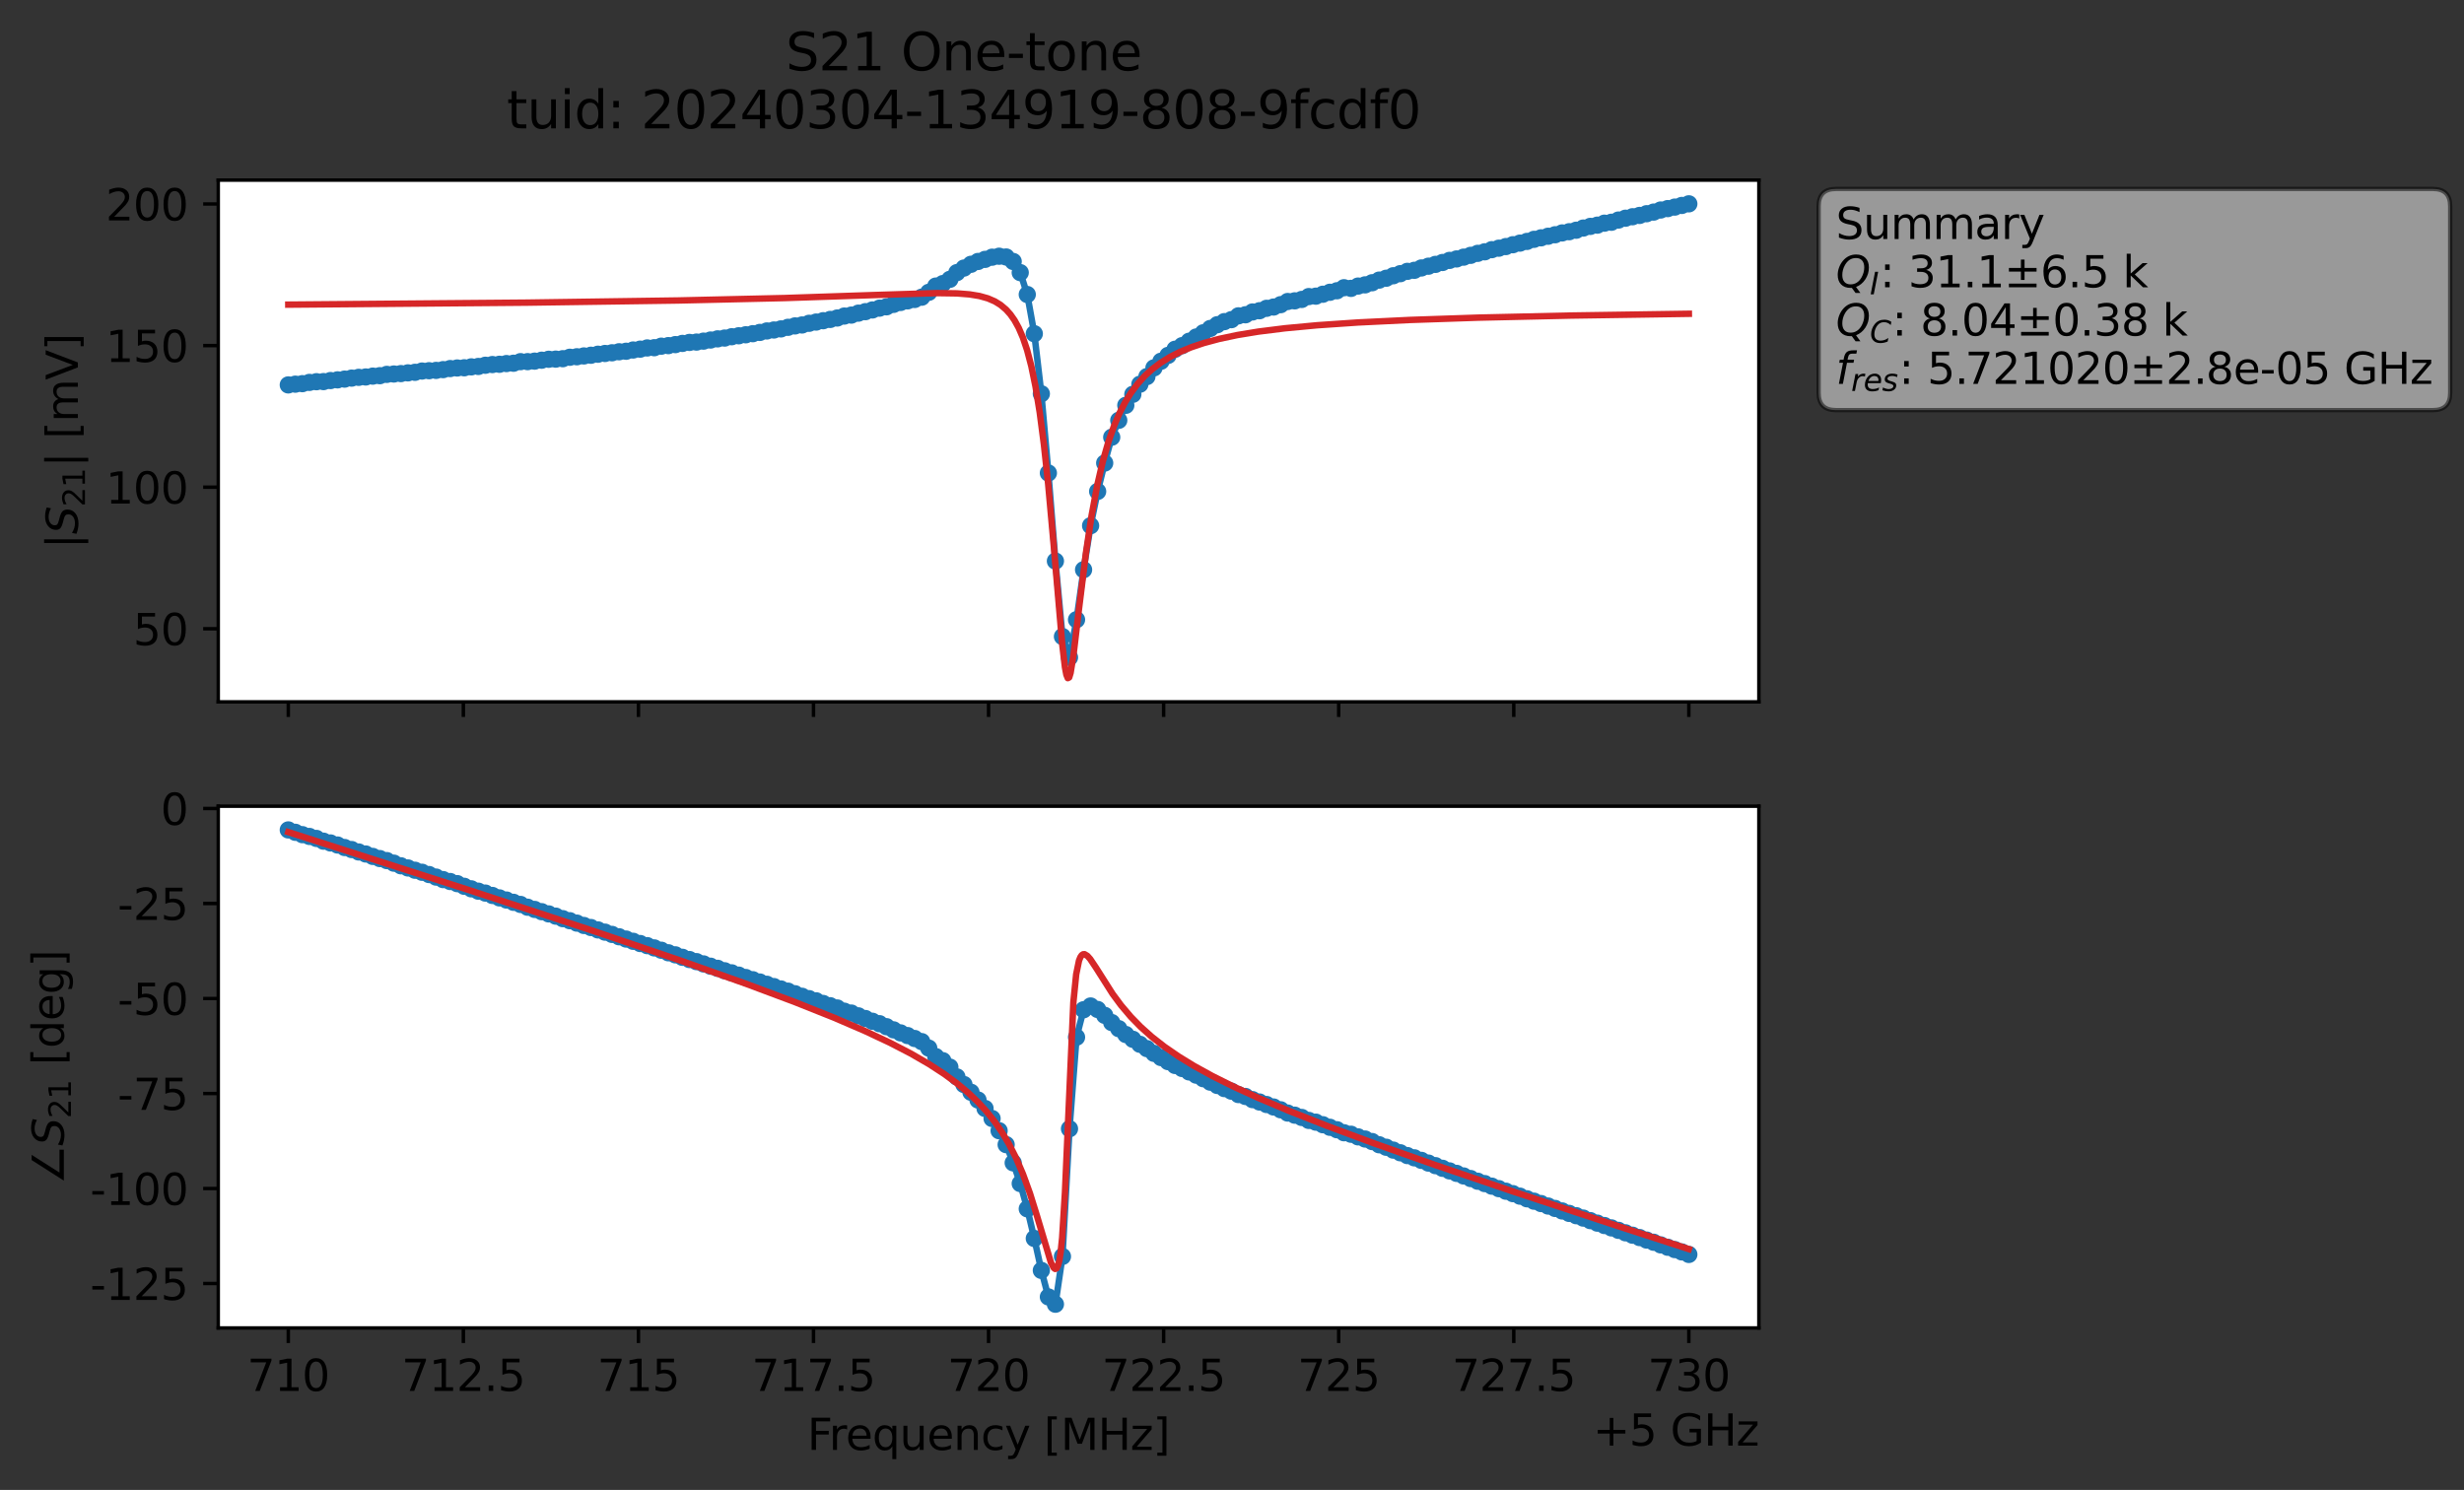 <?xml version="1.0" encoding="utf-8" standalone="no"?>
<!DOCTYPE svg PUBLIC "-//W3C//DTD SVG 1.1//EN"
  "http://www.w3.org/Graphics/SVG/1.1/DTD/svg11.dtd">
<svg xmlns:xlink="http://www.w3.org/1999/xlink" width="571.171pt" height="345.428pt" viewBox="0 0 571.171 345.428" xmlns="http://www.w3.org/2000/svg" version="1.1">
 <rect x="0" y="0" width="571.171" height="345.428" fill="#333333" stroke="none"/>
 <defs>
  <style type="text/css">*{stroke-linejoin: round; stroke-linecap: butt}</style>
 </defs>
 <g id="figure_1">
  <g id="patch_1">
   <path d="M 0 345.428 
L 571.171 345.428 
L 571.171 -0 
L 0 -0 
L 0 345.428 
z
" style="fill: none; opacity: 0"/>
  </g>
  <g id="axes_1">
   <g id="patch_2">
    <path d="M 50.595 162.72 
L 407.715 162.72 
L 407.715 41.76 
L 50.595 41.76 
z
" style="fill: #ffffff"/>
   </g>
   <g id="matplotlib.axis_1">
    <g id="xtick_1">
     <g id="line2d_1">
      <defs>
       <path id="m3cbada382c" d="M 0 0 
L 0 3.5 
" style="stroke: #000000; stroke-width: 0.8"/>
      </defs>
      <g>
       <use xlink:href="#m3cbada382c" x="66.828" y="162.72" style="stroke: #000000; stroke-width: 0.8"/>
      </g>
     </g>
    </g>
    <g id="xtick_2">
     <g id="line2d_2">
      <g>
       <use xlink:href="#m3cbada382c" x="107.41" y="162.72" style="stroke: #000000; stroke-width: 0.8"/>
      </g>
     </g>
    </g>
    <g id="xtick_3">
     <g id="line2d_3">
      <g>
       <use xlink:href="#m3cbada382c" x="147.992" y="162.72" style="stroke: #000000; stroke-width: 0.8"/>
      </g>
     </g>
    </g>
    <g id="xtick_4">
     <g id="line2d_4">
      <g>
       <use xlink:href="#m3cbada382c" x="188.573" y="162.72" style="stroke: #000000; stroke-width: 0.8"/>
      </g>
     </g>
    </g>
    <g id="xtick_5">
     <g id="line2d_5">
      <g>
       <use xlink:href="#m3cbada382c" x="229.155" y="162.72" style="stroke: #000000; stroke-width: 0.8"/>
      </g>
     </g>
    </g>
    <g id="xtick_6">
     <g id="line2d_6">
      <g>
       <use xlink:href="#m3cbada382c" x="269.737" y="162.72" style="stroke: #000000; stroke-width: 0.8"/>
      </g>
     </g>
    </g>
    <g id="xtick_7">
     <g id="line2d_7">
      <g>
       <use xlink:href="#m3cbada382c" x="310.319" y="162.72" style="stroke: #000000; stroke-width: 0.8"/>
      </g>
     </g>
    </g>
    <g id="xtick_8">
     <g id="line2d_8">
      <g>
       <use xlink:href="#m3cbada382c" x="350.901" y="162.72" style="stroke: #000000; stroke-width: 0.8"/>
      </g>
     </g>
    </g>
    <g id="xtick_9">
     <g id="line2d_9">
      <g>
       <use xlink:href="#m3cbada382c" x="391.483" y="162.72" style="stroke: #000000; stroke-width: 0.8"/>
      </g>
     </g>
    </g>
   </g>
   <g id="matplotlib.axis_2">
    <g id="ytick_1">
     <g id="line2d_10">
      <defs>
       <path id="m7cab23f7fd" d="M 0 0 
L -3.5 0 
" style="stroke: #000000; stroke-width: 0.8"/>
      </defs>
      <g>
       <use xlink:href="#m7cab23f7fd" x="50.595" y="145.768" style="stroke: #000000; stroke-width: 0.8"/>
      </g>
     </g>
     <g id="text_1">
      <!-- 50 -->
      <g transform="translate(30.87 149.567) scale(0.1 -0.1)">
       <defs>
        <path id="DejaVuSans-35" d="M 691 4666 
L 3169 4666 
L 3169 4134 
L 1269 4134 
L 1269 2991 
Q 1406 3038 1543 3061 
Q 1681 3084 1819 3084 
Q 2600 3084 3056 2656 
Q 3513 2228 3513 1497 
Q 3513 744 3044 326 
Q 2575 -91 1722 -91 
Q 1428 -91 1123 -41 
Q 819 9 494 109 
L 494 744 
Q 775 591 1075 516 
Q 1375 441 1709 441 
Q 2250 441 2565 725 
Q 2881 1009 2881 1497 
Q 2881 1984 2565 2268 
Q 2250 2553 1709 2553 
Q 1456 2553 1204 2497 
Q 953 2441 691 2322 
L 691 4666 
z
" transform="scale(0.016)"/>
        <path id="DejaVuSans-30" d="M 2034 4250 
Q 1547 4250 1301 3770 
Q 1056 3291 1056 2328 
Q 1056 1369 1301 889 
Q 1547 409 2034 409 
Q 2525 409 2770 889 
Q 3016 1369 3016 2328 
Q 3016 3291 2770 3770 
Q 2525 4250 2034 4250 
z
M 2034 4750 
Q 2819 4750 3233 4129 
Q 3647 3509 3647 2328 
Q 3647 1150 3233 529 
Q 2819 -91 2034 -91 
Q 1250 -91 836 529 
Q 422 1150 422 2328 
Q 422 3509 836 4129 
Q 1250 4750 2034 4750 
z
" transform="scale(0.016)"/>
       </defs>
       <use xlink:href="#DejaVuSans-35"/>
       <use xlink:href="#DejaVuSans-30" x="63.623"/>
      </g>
     </g>
    </g>
    <g id="ytick_2">
     <g id="line2d_11">
      <g>
       <use xlink:href="#m7cab23f7fd" x="50.595" y="112.944" style="stroke: #000000; stroke-width: 0.8"/>
      </g>
     </g>
     <g id="text_2">
      <!-- 100 -->
      <g transform="translate(24.508 116.743) scale(0.1 -0.1)">
       <defs>
        <path id="DejaVuSans-31" d="M 794 531 
L 1825 531 
L 1825 4091 
L 703 3866 
L 703 4441 
L 1819 4666 
L 2450 4666 
L 2450 531 
L 3481 531 
L 3481 0 
L 794 0 
L 794 531 
z
" transform="scale(0.016)"/>
       </defs>
       <use xlink:href="#DejaVuSans-31"/>
       <use xlink:href="#DejaVuSans-30" x="63.623"/>
       <use xlink:href="#DejaVuSans-30" x="127.246"/>
      </g>
     </g>
    </g>
    <g id="ytick_3">
     <g id="line2d_12">
      <g>
       <use xlink:href="#m7cab23f7fd" x="50.595" y="80.12" style="stroke: #000000; stroke-width: 0.8"/>
      </g>
     </g>
     <g id="text_3">
      <!-- 150 -->
      <g transform="translate(24.508 83.919) scale(0.1 -0.1)">
       <use xlink:href="#DejaVuSans-31"/>
       <use xlink:href="#DejaVuSans-35" x="63.623"/>
       <use xlink:href="#DejaVuSans-30" x="127.246"/>
      </g>
     </g>
    </g>
    <g id="ytick_4">
     <g id="line2d_13">
      <g>
       <use xlink:href="#m7cab23f7fd" x="50.595" y="47.296" style="stroke: #000000; stroke-width: 0.8"/>
      </g>
     </g>
     <g id="text_4">
      <!-- 200 -->
      <g transform="translate(24.508 51.095) scale(0.1 -0.1)">
       <defs>
        <path id="DejaVuSans-32" d="M 1228 531 
L 3431 531 
L 3431 0 
L 469 0 
L 469 531 
Q 828 903 1448 1529 
Q 2069 2156 2228 2338 
Q 2531 2678 2651 2914 
Q 2772 3150 2772 3378 
Q 2772 3750 2511 3984 
Q 2250 4219 1831 4219 
Q 1534 4219 1204 4116 
Q 875 4013 500 3803 
L 500 4441 
Q 881 4594 1212 4672 
Q 1544 4750 1819 4750 
Q 2544 4750 2975 4387 
Q 3406 4025 3406 3419 
Q 3406 3131 3298 2873 
Q 3191 2616 2906 2266 
Q 2828 2175 2409 1742 
Q 1991 1309 1228 531 
z
" transform="scale(0.016)"/>
       </defs>
       <use xlink:href="#DejaVuSans-32"/>
       <use xlink:href="#DejaVuSans-30" x="63.623"/>
       <use xlink:href="#DejaVuSans-30" x="127.246"/>
      </g>
     </g>
    </g>
    <g id="text_5">
     <!-- $|S_{21}|$ [mV] -->
     <g transform="translate(18.108 127.19) rotate(-90) scale(0.1 -0.1)">
      <defs>
       <path id="DejaVuSans-7c" d="M 1344 4891 
L 1344 -1509 
L 813 -1509 
L 813 4891 
L 1344 4891 
z
" transform="scale(0.016)"/>
       <path id="DejaVuSans-Oblique-53" d="M 3859 4513 
L 3738 3897 
Q 3422 4066 3111 4152 
Q 2800 4238 2509 4238 
Q 1944 4238 1609 3991 
Q 1275 3744 1275 3334 
Q 1275 3109 1398 2989 
Q 1522 2869 2034 2731 
L 2413 2638 
Q 3053 2472 3303 2217 
Q 3553 1963 3553 1503 
Q 3553 797 2998 353 
Q 2444 -91 1538 -91 
Q 1166 -91 791 -17 
Q 416 56 38 206 
L 166 856 
Q 513 641 861 531 
Q 1209 422 1556 422 
Q 2147 422 2503 684 
Q 2859 947 2859 1369 
Q 2859 1650 2717 1795 
Q 2575 1941 2106 2059 
L 1728 2156 
Q 1081 2325 845 2545 
Q 609 2766 609 3163 
Q 609 3859 1145 4304 
Q 1681 4750 2541 4750 
Q 2875 4750 3203 4690 
Q 3531 4631 3859 4513 
z
" transform="scale(0.016)"/>
       <path id="DejaVuSans-20" transform="scale(0.016)"/>
       <path id="DejaVuSans-5b" d="M 550 4863 
L 1875 4863 
L 1875 4416 
L 1125 4416 
L 1125 -397 
L 1875 -397 
L 1875 -844 
L 550 -844 
L 550 4863 
z
" transform="scale(0.016)"/>
       <path id="DejaVuSans-6d" d="M 3328 2828 
Q 3544 3216 3844 3400 
Q 4144 3584 4550 3584 
Q 5097 3584 5394 3201 
Q 5691 2819 5691 2113 
L 5691 0 
L 5113 0 
L 5113 2094 
Q 5113 2597 4934 2840 
Q 4756 3084 4391 3084 
Q 3944 3084 3684 2787 
Q 3425 2491 3425 1978 
L 3425 0 
L 2847 0 
L 2847 2094 
Q 2847 2600 2669 2842 
Q 2491 3084 2119 3084 
Q 1678 3084 1418 2786 
Q 1159 2488 1159 1978 
L 1159 0 
L 581 0 
L 581 3500 
L 1159 3500 
L 1159 2956 
Q 1356 3278 1631 3431 
Q 1906 3584 2284 3584 
Q 2666 3584 2933 3390 
Q 3200 3197 3328 2828 
z
" transform="scale(0.016)"/>
       <path id="DejaVuSans-56" d="M 1831 0 
L 50 4666 
L 709 4666 
L 2188 738 
L 3669 4666 
L 4325 4666 
L 2547 0 
L 1831 0 
z
" transform="scale(0.016)"/>
       <path id="DejaVuSans-5d" d="M 1947 4863 
L 1947 -844 
L 622 -844 
L 622 -397 
L 1369 -397 
L 1369 4416 
L 622 4416 
L 622 4863 
L 1947 4863 
z
" transform="scale(0.016)"/>
      </defs>
      <use xlink:href="#DejaVuSans-7c" transform="translate(0 0.578)"/>
      <use xlink:href="#DejaVuSans-Oblique-53" transform="translate(33.691 0.578)"/>
      <use xlink:href="#DejaVuSans-32" transform="translate(97.168 -15.828) scale(0.7)"/>
      <use xlink:href="#DejaVuSans-31" transform="translate(141.704 -15.828) scale(0.7)"/>
      <use xlink:href="#DejaVuSans-7c" transform="translate(188.975 0.578)"/>
      <use xlink:href="#DejaVuSans-20" transform="translate(222.666 0.578)"/>
      <use xlink:href="#DejaVuSans-5b" transform="translate(254.453 0.578)"/>
      <use xlink:href="#DejaVuSans-6d" transform="translate(293.467 0.578)"/>
      <use xlink:href="#DejaVuSans-56" transform="translate(390.879 0.578)"/>
      <use xlink:href="#DejaVuSans-5d" transform="translate(459.287 0.578)"/>
     </g>
    </g>
   </g>
   <g id="line2d_14">
    <path d="M 66.828 89.24 
L 86.405 87.202 
L 88.037 87.101 
L 89.668 86.797 
L 94.562 86.446 
L 96.194 86.32 
L 97.825 86.023 
L 102.719 85.697 
L 104.351 85.447 
L 110.877 84.96 
L 112.508 84.682 
L 117.402 84.291 
L 119.034 84.212 
L 120.665 83.846 
L 123.928 83.727 
L 127.191 83.294 
L 130.454 83.161 
L 132.085 82.829 
L 135.348 82.523 
L 141.874 81.789 
L 143.505 81.555 
L 145.137 81.436 
L 150.031 80.669 
L 151.662 80.612 
L 153.294 80.259 
L 156.557 79.897 
L 159.82 79.389 
L 161.451 79.31 
L 167.977 78.377 
L 171.24 77.845 
L 176.134 77.071 
L 177.765 76.729 
L 181.028 76.254 
L 184.291 75.56 
L 185.922 75.343 
L 189.185 74.668 
L 194.08 73.728 
L 195.711 73.275 
L 197.342 73.053 
L 200.605 72.258 
L 207.131 70.569 
L 210.394 69.754 
L 212.025 69.432 
L 213.657 68.901 
L 215.288 67.774 
L 216.92 66.325 
L 218.551 65.747 
L 220.182 64.762 
L 221.814 63.202 
L 223.445 62.151 
L 225.077 61.276 
L 226.708 60.619 
L 229.971 59.629 
L 231.602 59.404 
L 233.234 59.582 
L 234.865 60.623 
L 236.497 63.201 
L 238.128 68.28 
L 239.76 77.369 
L 241.391 91.294 
L 243.022 109.668 
L 244.654 130.078 
L 246.285 147.578 
L 247.917 152.418 
L 249.548 143.67 
L 251.18 132.087 
L 252.811 121.878 
L 254.442 113.935 
L 256.074 107.354 
L 257.705 101.364 
L 259.337 97.449 
L 260.968 93.97 
L 262.6 91.417 
L 264.231 89.082 
L 265.862 87.308 
L 267.494 85.288 
L 269.125 83.752 
L 272.388 80.974 
L 274.02 80.133 
L 280.545 76.152 
L 282.177 75.282 
L 283.808 74.568 
L 285.44 74.112 
L 287.071 73.225 
L 288.703 72.977 
L 290.334 72.327 
L 291.965 72.039 
L 293.597 71.48 
L 295.228 71.183 
L 296.86 70.635 
L 298.491 69.9 
L 300.123 69.75 
L 301.754 69.423 
L 303.385 68.758 
L 305.017 68.663 
L 309.911 67.41 
L 311.543 66.705 
L 313.174 66.857 
L 314.805 66.323 
L 316.437 66.042 
L 318.068 65.55 
L 319.7 64.941 
L 321.331 64.508 
L 324.594 63.449 
L 326.225 62.912 
L 327.857 62.67 
L 329.488 62.124 
L 334.383 60.857 
L 336.014 60.37 
L 339.277 59.618 
L 352.328 56.365 
L 363.748 53.721 
L 365.38 53.375 
L 367.011 52.874 
L 371.905 51.744 
L 373.537 51.528 
L 376.8 50.592 
L 383.325 49.171 
L 384.957 48.689 
L 389.851 47.631 
L 391.483 47.258 
L 391.483 47.258 
" clip-path="url(#p68f9370148)" style="fill: none; stroke: #1f77b4; stroke-width: 1.5; stroke-linecap: square"/>
    <defs>
     <path id="m35960062df" d="M 0 1.5 
C 0.398 1.5 0.779 1.342 1.061 1.061 
C 1.342 0.779 1.5 0.398 1.5 0 
C 1.5 -0.398 1.342 -0.779 1.061 -1.061 
C 0.779 -1.342 0.398 -1.5 0 -1.5 
C -0.398 -1.5 -0.779 -1.342 -1.061 -1.061 
C -1.342 -0.779 -1.5 -0.398 -1.5 0 
C -1.5 0.398 -1.342 0.779 -1.061 1.061 
C -0.779 1.342 -0.398 1.5 0 1.5 
z
" style="stroke: #1f77b4"/>
    </defs>
    <g clip-path="url(#p68f9370148)">
     <use xlink:href="#m35960062df" x="66.828" y="89.24" style="fill: #1f77b4; stroke: #1f77b4"/>
     <use xlink:href="#m35960062df" x="68.459" y="89.066" style="fill: #1f77b4; stroke: #1f77b4"/>
     <use xlink:href="#m35960062df" x="70.091" y="88.948" style="fill: #1f77b4; stroke: #1f77b4"/>
     <use xlink:href="#m35960062df" x="71.722" y="88.658" style="fill: #1f77b4; stroke: #1f77b4"/>
     <use xlink:href="#m35960062df" x="73.354" y="88.497" style="fill: #1f77b4; stroke: #1f77b4"/>
     <use xlink:href="#m35960062df" x="74.985" y="88.471" style="fill: #1f77b4; stroke: #1f77b4"/>
     <use xlink:href="#m35960062df" x="76.617" y="88.23" style="fill: #1f77b4; stroke: #1f77b4"/>
     <use xlink:href="#m35960062df" x="78.248" y="88.066" style="fill: #1f77b4; stroke: #1f77b4"/>
     <use xlink:href="#m35960062df" x="79.879" y="87.894" style="fill: #1f77b4; stroke: #1f77b4"/>
     <use xlink:href="#m35960062df" x="81.511" y="87.663" style="fill: #1f77b4; stroke: #1f77b4"/>
     <use xlink:href="#m35960062df" x="83.142" y="87.484" style="fill: #1f77b4; stroke: #1f77b4"/>
     <use xlink:href="#m35960062df" x="84.774" y="87.399" style="fill: #1f77b4; stroke: #1f77b4"/>
     <use xlink:href="#m35960062df" x="86.405" y="87.202" style="fill: #1f77b4; stroke: #1f77b4"/>
     <use xlink:href="#m35960062df" x="88.037" y="87.101" style="fill: #1f77b4; stroke: #1f77b4"/>
     <use xlink:href="#m35960062df" x="89.668" y="86.797" style="fill: #1f77b4; stroke: #1f77b4"/>
     <use xlink:href="#m35960062df" x="91.299" y="86.71" style="fill: #1f77b4; stroke: #1f77b4"/>
     <use xlink:href="#m35960062df" x="92.931" y="86.615" style="fill: #1f77b4; stroke: #1f77b4"/>
     <use xlink:href="#m35960062df" x="94.562" y="86.446" style="fill: #1f77b4; stroke: #1f77b4"/>
     <use xlink:href="#m35960062df" x="96.194" y="86.32" style="fill: #1f77b4; stroke: #1f77b4"/>
     <use xlink:href="#m35960062df" x="97.825" y="86.023" style="fill: #1f77b4; stroke: #1f77b4"/>
     <use xlink:href="#m35960062df" x="99.457" y="85.948" style="fill: #1f77b4; stroke: #1f77b4"/>
     <use xlink:href="#m35960062df" x="101.088" y="85.874" style="fill: #1f77b4; stroke: #1f77b4"/>
     <use xlink:href="#m35960062df" x="102.719" y="85.697" style="fill: #1f77b4; stroke: #1f77b4"/>
     <use xlink:href="#m35960062df" x="104.351" y="85.447" style="fill: #1f77b4; stroke: #1f77b4"/>
     <use xlink:href="#m35960062df" x="105.982" y="85.317" style="fill: #1f77b4; stroke: #1f77b4"/>
     <use xlink:href="#m35960062df" x="107.614" y="85.266" style="fill: #1f77b4; stroke: #1f77b4"/>
     <use xlink:href="#m35960062df" x="109.245" y="85.056" style="fill: #1f77b4; stroke: #1f77b4"/>
     <use xlink:href="#m35960062df" x="110.877" y="84.96" style="fill: #1f77b4; stroke: #1f77b4"/>
     <use xlink:href="#m35960062df" x="112.508" y="84.682" style="fill: #1f77b4; stroke: #1f77b4"/>
     <use xlink:href="#m35960062df" x="114.14" y="84.519" style="fill: #1f77b4; stroke: #1f77b4"/>
     <use xlink:href="#m35960062df" x="115.771" y="84.456" style="fill: #1f77b4; stroke: #1f77b4"/>
     <use xlink:href="#m35960062df" x="117.402" y="84.291" style="fill: #1f77b4; stroke: #1f77b4"/>
     <use xlink:href="#m35960062df" x="119.034" y="84.212" style="fill: #1f77b4; stroke: #1f77b4"/>
     <use xlink:href="#m35960062df" x="120.665" y="83.846" style="fill: #1f77b4; stroke: #1f77b4"/>
     <use xlink:href="#m35960062df" x="122.297" y="83.842" style="fill: #1f77b4; stroke: #1f77b4"/>
     <use xlink:href="#m35960062df" x="123.928" y="83.727" style="fill: #1f77b4; stroke: #1f77b4"/>
     <use xlink:href="#m35960062df" x="125.56" y="83.511" style="fill: #1f77b4; stroke: #1f77b4"/>
     <use xlink:href="#m35960062df" x="127.191" y="83.294" style="fill: #1f77b4; stroke: #1f77b4"/>
     <use xlink:href="#m35960062df" x="128.822" y="83.261" style="fill: #1f77b4; stroke: #1f77b4"/>
     <use xlink:href="#m35960062df" x="130.454" y="83.161" style="fill: #1f77b4; stroke: #1f77b4"/>
     <use xlink:href="#m35960062df" x="132.085" y="82.829" style="fill: #1f77b4; stroke: #1f77b4"/>
     <use xlink:href="#m35960062df" x="133.717" y="82.713" style="fill: #1f77b4; stroke: #1f77b4"/>
     <use xlink:href="#m35960062df" x="135.348" y="82.523" style="fill: #1f77b4; stroke: #1f77b4"/>
     <use xlink:href="#m35960062df" x="136.98" y="82.361" style="fill: #1f77b4; stroke: #1f77b4"/>
     <use xlink:href="#m35960062df" x="138.611" y="82.125" style="fill: #1f77b4; stroke: #1f77b4"/>
     <use xlink:href="#m35960062df" x="140.242" y="81.952" style="fill: #1f77b4; stroke: #1f77b4"/>
     <use xlink:href="#m35960062df" x="141.874" y="81.789" style="fill: #1f77b4; stroke: #1f77b4"/>
     <use xlink:href="#m35960062df" x="143.505" y="81.555" style="fill: #1f77b4; stroke: #1f77b4"/>
     <use xlink:href="#m35960062df" x="145.137" y="81.436" style="fill: #1f77b4; stroke: #1f77b4"/>
     <use xlink:href="#m35960062df" x="146.768" y="81.147" style="fill: #1f77b4; stroke: #1f77b4"/>
     <use xlink:href="#m35960062df" x="148.4" y="80.948" style="fill: #1f77b4; stroke: #1f77b4"/>
     <use xlink:href="#m35960062df" x="150.031" y="80.669" style="fill: #1f77b4; stroke: #1f77b4"/>
     <use xlink:href="#m35960062df" x="151.662" y="80.612" style="fill: #1f77b4; stroke: #1f77b4"/>
     <use xlink:href="#m35960062df" x="153.294" y="80.259" style="fill: #1f77b4; stroke: #1f77b4"/>
     <use xlink:href="#m35960062df" x="154.925" y="80.128" style="fill: #1f77b4; stroke: #1f77b4"/>
     <use xlink:href="#m35960062df" x="156.557" y="79.897" style="fill: #1f77b4; stroke: #1f77b4"/>
     <use xlink:href="#m35960062df" x="158.188" y="79.618" style="fill: #1f77b4; stroke: #1f77b4"/>
     <use xlink:href="#m35960062df" x="159.82" y="79.389" style="fill: #1f77b4; stroke: #1f77b4"/>
     <use xlink:href="#m35960062df" x="161.451" y="79.31" style="fill: #1f77b4; stroke: #1f77b4"/>
     <use xlink:href="#m35960062df" x="163.082" y="79.089" style="fill: #1f77b4; stroke: #1f77b4"/>
     <use xlink:href="#m35960062df" x="164.714" y="78.832" style="fill: #1f77b4; stroke: #1f77b4"/>
     <use xlink:href="#m35960062df" x="166.345" y="78.563" style="fill: #1f77b4; stroke: #1f77b4"/>
     <use xlink:href="#m35960062df" x="167.977" y="78.377" style="fill: #1f77b4; stroke: #1f77b4"/>
     <use xlink:href="#m35960062df" x="169.608" y="78.067" style="fill: #1f77b4; stroke: #1f77b4"/>
     <use xlink:href="#m35960062df" x="171.24" y="77.845" style="fill: #1f77b4; stroke: #1f77b4"/>
     <use xlink:href="#m35960062df" x="172.871" y="77.615" style="fill: #1f77b4; stroke: #1f77b4"/>
     <use xlink:href="#m35960062df" x="174.502" y="77.363" style="fill: #1f77b4; stroke: #1f77b4"/>
     <use xlink:href="#m35960062df" x="176.134" y="77.071" style="fill: #1f77b4; stroke: #1f77b4"/>
     <use xlink:href="#m35960062df" x="177.765" y="76.729" style="fill: #1f77b4; stroke: #1f77b4"/>
     <use xlink:href="#m35960062df" x="179.397" y="76.507" style="fill: #1f77b4; stroke: #1f77b4"/>
     <use xlink:href="#m35960062df" x="181.028" y="76.254" style="fill: #1f77b4; stroke: #1f77b4"/>
     <use xlink:href="#m35960062df" x="182.66" y="75.887" style="fill: #1f77b4; stroke: #1f77b4"/>
     <use xlink:href="#m35960062df" x="184.291" y="75.56" style="fill: #1f77b4; stroke: #1f77b4"/>
     <use xlink:href="#m35960062df" x="185.922" y="75.343" style="fill: #1f77b4; stroke: #1f77b4"/>
     <use xlink:href="#m35960062df" x="187.554" y="74.954" style="fill: #1f77b4; stroke: #1f77b4"/>
     <use xlink:href="#m35960062df" x="189.185" y="74.668" style="fill: #1f77b4; stroke: #1f77b4"/>
     <use xlink:href="#m35960062df" x="190.817" y="74.354" style="fill: #1f77b4; stroke: #1f77b4"/>
     <use xlink:href="#m35960062df" x="192.448" y="74.061" style="fill: #1f77b4; stroke: #1f77b4"/>
     <use xlink:href="#m35960062df" x="194.08" y="73.728" style="fill: #1f77b4; stroke: #1f77b4"/>
     <use xlink:href="#m35960062df" x="195.711" y="73.275" style="fill: #1f77b4; stroke: #1f77b4"/>
     <use xlink:href="#m35960062df" x="197.342" y="73.053" style="fill: #1f77b4; stroke: #1f77b4"/>
     <use xlink:href="#m35960062df" x="198.974" y="72.602" style="fill: #1f77b4; stroke: #1f77b4"/>
     <use xlink:href="#m35960062df" x="200.605" y="72.258" style="fill: #1f77b4; stroke: #1f77b4"/>
     <use xlink:href="#m35960062df" x="202.237" y="71.859" style="fill: #1f77b4; stroke: #1f77b4"/>
     <use xlink:href="#m35960062df" x="203.868" y="71.443" style="fill: #1f77b4; stroke: #1f77b4"/>
     <use xlink:href="#m35960062df" x="205.5" y="71.128" style="fill: #1f77b4; stroke: #1f77b4"/>
     <use xlink:href="#m35960062df" x="207.131" y="70.569" style="fill: #1f77b4; stroke: #1f77b4"/>
     <use xlink:href="#m35960062df" x="208.762" y="70.123" style="fill: #1f77b4; stroke: #1f77b4"/>
     <use xlink:href="#m35960062df" x="210.394" y="69.754" style="fill: #1f77b4; stroke: #1f77b4"/>
     <use xlink:href="#m35960062df" x="212.025" y="69.432" style="fill: #1f77b4; stroke: #1f77b4"/>
     <use xlink:href="#m35960062df" x="213.657" y="68.901" style="fill: #1f77b4; stroke: #1f77b4"/>
     <use xlink:href="#m35960062df" x="215.288" y="67.774" style="fill: #1f77b4; stroke: #1f77b4"/>
     <use xlink:href="#m35960062df" x="216.92" y="66.325" style="fill: #1f77b4; stroke: #1f77b4"/>
     <use xlink:href="#m35960062df" x="218.551" y="65.747" style="fill: #1f77b4; stroke: #1f77b4"/>
     <use xlink:href="#m35960062df" x="220.182" y="64.762" style="fill: #1f77b4; stroke: #1f77b4"/>
     <use xlink:href="#m35960062df" x="221.814" y="63.202" style="fill: #1f77b4; stroke: #1f77b4"/>
     <use xlink:href="#m35960062df" x="223.445" y="62.151" style="fill: #1f77b4; stroke: #1f77b4"/>
     <use xlink:href="#m35960062df" x="225.077" y="61.276" style="fill: #1f77b4; stroke: #1f77b4"/>
     <use xlink:href="#m35960062df" x="226.708" y="60.619" style="fill: #1f77b4; stroke: #1f77b4"/>
     <use xlink:href="#m35960062df" x="228.34" y="60.136" style="fill: #1f77b4; stroke: #1f77b4"/>
     <use xlink:href="#m35960062df" x="229.971" y="59.629" style="fill: #1f77b4; stroke: #1f77b4"/>
     <use xlink:href="#m35960062df" x="231.602" y="59.404" style="fill: #1f77b4; stroke: #1f77b4"/>
     <use xlink:href="#m35960062df" x="233.234" y="59.582" style="fill: #1f77b4; stroke: #1f77b4"/>
     <use xlink:href="#m35960062df" x="234.865" y="60.623" style="fill: #1f77b4; stroke: #1f77b4"/>
     <use xlink:href="#m35960062df" x="236.497" y="63.201" style="fill: #1f77b4; stroke: #1f77b4"/>
     <use xlink:href="#m35960062df" x="238.128" y="68.28" style="fill: #1f77b4; stroke: #1f77b4"/>
     <use xlink:href="#m35960062df" x="239.76" y="77.369" style="fill: #1f77b4; stroke: #1f77b4"/>
     <use xlink:href="#m35960062df" x="241.391" y="91.294" style="fill: #1f77b4; stroke: #1f77b4"/>
     <use xlink:href="#m35960062df" x="243.022" y="109.668" style="fill: #1f77b4; stroke: #1f77b4"/>
     <use xlink:href="#m35960062df" x="244.654" y="130.078" style="fill: #1f77b4; stroke: #1f77b4"/>
     <use xlink:href="#m35960062df" x="246.285" y="147.578" style="fill: #1f77b4; stroke: #1f77b4"/>
     <use xlink:href="#m35960062df" x="247.917" y="152.418" style="fill: #1f77b4; stroke: #1f77b4"/>
     <use xlink:href="#m35960062df" x="249.548" y="143.67" style="fill: #1f77b4; stroke: #1f77b4"/>
     <use xlink:href="#m35960062df" x="251.18" y="132.087" style="fill: #1f77b4; stroke: #1f77b4"/>
     <use xlink:href="#m35960062df" x="252.811" y="121.878" style="fill: #1f77b4; stroke: #1f77b4"/>
     <use xlink:href="#m35960062df" x="254.442" y="113.935" style="fill: #1f77b4; stroke: #1f77b4"/>
     <use xlink:href="#m35960062df" x="256.074" y="107.354" style="fill: #1f77b4; stroke: #1f77b4"/>
     <use xlink:href="#m35960062df" x="257.705" y="101.364" style="fill: #1f77b4; stroke: #1f77b4"/>
     <use xlink:href="#m35960062df" x="259.337" y="97.449" style="fill: #1f77b4; stroke: #1f77b4"/>
     <use xlink:href="#m35960062df" x="260.968" y="93.97" style="fill: #1f77b4; stroke: #1f77b4"/>
     <use xlink:href="#m35960062df" x="262.6" y="91.417" style="fill: #1f77b4; stroke: #1f77b4"/>
     <use xlink:href="#m35960062df" x="264.231" y="89.082" style="fill: #1f77b4; stroke: #1f77b4"/>
     <use xlink:href="#m35960062df" x="265.862" y="87.308" style="fill: #1f77b4; stroke: #1f77b4"/>
     <use xlink:href="#m35960062df" x="267.494" y="85.288" style="fill: #1f77b4; stroke: #1f77b4"/>
     <use xlink:href="#m35960062df" x="269.125" y="83.752" style="fill: #1f77b4; stroke: #1f77b4"/>
     <use xlink:href="#m35960062df" x="270.757" y="82.396" style="fill: #1f77b4; stroke: #1f77b4"/>
     <use xlink:href="#m35960062df" x="272.388" y="80.974" style="fill: #1f77b4; stroke: #1f77b4"/>
     <use xlink:href="#m35960062df" x="274.02" y="80.133" style="fill: #1f77b4; stroke: #1f77b4"/>
     <use xlink:href="#m35960062df" x="275.651" y="79.111" style="fill: #1f77b4; stroke: #1f77b4"/>
     <use xlink:href="#m35960062df" x="277.282" y="78.132" style="fill: #1f77b4; stroke: #1f77b4"/>
     <use xlink:href="#m35960062df" x="278.914" y="77.157" style="fill: #1f77b4; stroke: #1f77b4"/>
     <use xlink:href="#m35960062df" x="280.545" y="76.152" style="fill: #1f77b4; stroke: #1f77b4"/>
     <use xlink:href="#m35960062df" x="282.177" y="75.282" style="fill: #1f77b4; stroke: #1f77b4"/>
     <use xlink:href="#m35960062df" x="283.808" y="74.568" style="fill: #1f77b4; stroke: #1f77b4"/>
     <use xlink:href="#m35960062df" x="285.44" y="74.112" style="fill: #1f77b4; stroke: #1f77b4"/>
     <use xlink:href="#m35960062df" x="287.071" y="73.225" style="fill: #1f77b4; stroke: #1f77b4"/>
     <use xlink:href="#m35960062df" x="288.703" y="72.977" style="fill: #1f77b4; stroke: #1f77b4"/>
     <use xlink:href="#m35960062df" x="290.334" y="72.327" style="fill: #1f77b4; stroke: #1f77b4"/>
     <use xlink:href="#m35960062df" x="291.965" y="72.039" style="fill: #1f77b4; stroke: #1f77b4"/>
     <use xlink:href="#m35960062df" x="293.597" y="71.48" style="fill: #1f77b4; stroke: #1f77b4"/>
     <use xlink:href="#m35960062df" x="295.228" y="71.183" style="fill: #1f77b4; stroke: #1f77b4"/>
     <use xlink:href="#m35960062df" x="296.86" y="70.635" style="fill: #1f77b4; stroke: #1f77b4"/>
     <use xlink:href="#m35960062df" x="298.491" y="69.9" style="fill: #1f77b4; stroke: #1f77b4"/>
     <use xlink:href="#m35960062df" x="300.123" y="69.75" style="fill: #1f77b4; stroke: #1f77b4"/>
     <use xlink:href="#m35960062df" x="301.754" y="69.423" style="fill: #1f77b4; stroke: #1f77b4"/>
     <use xlink:href="#m35960062df" x="303.385" y="68.758" style="fill: #1f77b4; stroke: #1f77b4"/>
     <use xlink:href="#m35960062df" x="305.017" y="68.663" style="fill: #1f77b4; stroke: #1f77b4"/>
     <use xlink:href="#m35960062df" x="306.648" y="68.215" style="fill: #1f77b4; stroke: #1f77b4"/>
     <use xlink:href="#m35960062df" x="308.28" y="67.762" style="fill: #1f77b4; stroke: #1f77b4"/>
     <use xlink:href="#m35960062df" x="309.911" y="67.41" style="fill: #1f77b4; stroke: #1f77b4"/>
     <use xlink:href="#m35960062df" x="311.543" y="66.705" style="fill: #1f77b4; stroke: #1f77b4"/>
     <use xlink:href="#m35960062df" x="313.174" y="66.857" style="fill: #1f77b4; stroke: #1f77b4"/>
     <use xlink:href="#m35960062df" x="314.805" y="66.323" style="fill: #1f77b4; stroke: #1f77b4"/>
     <use xlink:href="#m35960062df" x="316.437" y="66.042" style="fill: #1f77b4; stroke: #1f77b4"/>
     <use xlink:href="#m35960062df" x="318.068" y="65.55" style="fill: #1f77b4; stroke: #1f77b4"/>
     <use xlink:href="#m35960062df" x="319.7" y="64.941" style="fill: #1f77b4; stroke: #1f77b4"/>
     <use xlink:href="#m35960062df" x="321.331" y="64.508" style="fill: #1f77b4; stroke: #1f77b4"/>
     <use xlink:href="#m35960062df" x="322.963" y="63.93" style="fill: #1f77b4; stroke: #1f77b4"/>
     <use xlink:href="#m35960062df" x="324.594" y="63.449" style="fill: #1f77b4; stroke: #1f77b4"/>
     <use xlink:href="#m35960062df" x="326.225" y="62.912" style="fill: #1f77b4; stroke: #1f77b4"/>
     <use xlink:href="#m35960062df" x="327.857" y="62.67" style="fill: #1f77b4; stroke: #1f77b4"/>
     <use xlink:href="#m35960062df" x="329.488" y="62.124" style="fill: #1f77b4; stroke: #1f77b4"/>
     <use xlink:href="#m35960062df" x="331.12" y="61.715" style="fill: #1f77b4; stroke: #1f77b4"/>
     <use xlink:href="#m35960062df" x="332.751" y="61.295" style="fill: #1f77b4; stroke: #1f77b4"/>
     <use xlink:href="#m35960062df" x="334.383" y="60.857" style="fill: #1f77b4; stroke: #1f77b4"/>
     <use xlink:href="#m35960062df" x="336.014" y="60.37" style="fill: #1f77b4; stroke: #1f77b4"/>
     <use xlink:href="#m35960062df" x="337.645" y="60.034" style="fill: #1f77b4; stroke: #1f77b4"/>
     <use xlink:href="#m35960062df" x="339.277" y="59.618" style="fill: #1f77b4; stroke: #1f77b4"/>
     <use xlink:href="#m35960062df" x="340.908" y="59.198" style="fill: #1f77b4; stroke: #1f77b4"/>
     <use xlink:href="#m35960062df" x="342.54" y="58.737" style="fill: #1f77b4; stroke: #1f77b4"/>
     <use xlink:href="#m35960062df" x="344.171" y="58.38" style="fill: #1f77b4; stroke: #1f77b4"/>
     <use xlink:href="#m35960062df" x="345.803" y="57.884" style="fill: #1f77b4; stroke: #1f77b4"/>
     <use xlink:href="#m35960062df" x="347.434" y="57.541" style="fill: #1f77b4; stroke: #1f77b4"/>
     <use xlink:href="#m35960062df" x="349.065" y="57.165" style="fill: #1f77b4; stroke: #1f77b4"/>
     <use xlink:href="#m35960062df" x="350.697" y="56.735" style="fill: #1f77b4; stroke: #1f77b4"/>
     <use xlink:href="#m35960062df" x="352.328" y="56.365" style="fill: #1f77b4; stroke: #1f77b4"/>
     <use xlink:href="#m35960062df" x="353.96" y="55.971" style="fill: #1f77b4; stroke: #1f77b4"/>
     <use xlink:href="#m35960062df" x="355.591" y="55.489" style="fill: #1f77b4; stroke: #1f77b4"/>
     <use xlink:href="#m35960062df" x="357.223" y="55.138" style="fill: #1f77b4; stroke: #1f77b4"/>
     <use xlink:href="#m35960062df" x="358.854" y="54.772" style="fill: #1f77b4; stroke: #1f77b4"/>
     <use xlink:href="#m35960062df" x="360.485" y="54.425" style="fill: #1f77b4; stroke: #1f77b4"/>
     <use xlink:href="#m35960062df" x="362.117" y="54.003" style="fill: #1f77b4; stroke: #1f77b4"/>
     <use xlink:href="#m35960062df" x="363.748" y="53.721" style="fill: #1f77b4; stroke: #1f77b4"/>
     <use xlink:href="#m35960062df" x="365.38" y="53.375" style="fill: #1f77b4; stroke: #1f77b4"/>
     <use xlink:href="#m35960062df" x="367.011" y="52.874" style="fill: #1f77b4; stroke: #1f77b4"/>
     <use xlink:href="#m35960062df" x="368.643" y="52.488" style="fill: #1f77b4; stroke: #1f77b4"/>
     <use xlink:href="#m35960062df" x="370.274" y="52.201" style="fill: #1f77b4; stroke: #1f77b4"/>
     <use xlink:href="#m35960062df" x="371.905" y="51.744" style="fill: #1f77b4; stroke: #1f77b4"/>
     <use xlink:href="#m35960062df" x="373.537" y="51.528" style="fill: #1f77b4; stroke: #1f77b4"/>
     <use xlink:href="#m35960062df" x="375.168" y="51.017" style="fill: #1f77b4; stroke: #1f77b4"/>
     <use xlink:href="#m35960062df" x="376.8" y="50.592" style="fill: #1f77b4; stroke: #1f77b4"/>
     <use xlink:href="#m35960062df" x="378.431" y="50.248" style="fill: #1f77b4; stroke: #1f77b4"/>
     <use xlink:href="#m35960062df" x="380.063" y="49.946" style="fill: #1f77b4; stroke: #1f77b4"/>
     <use xlink:href="#m35960062df" x="381.694" y="49.548" style="fill: #1f77b4; stroke: #1f77b4"/>
     <use xlink:href="#m35960062df" x="383.325" y="49.171" style="fill: #1f77b4; stroke: #1f77b4"/>
     <use xlink:href="#m35960062df" x="384.957" y="48.689" style="fill: #1f77b4; stroke: #1f77b4"/>
     <use xlink:href="#m35960062df" x="386.588" y="48.363" style="fill: #1f77b4; stroke: #1f77b4"/>
     <use xlink:href="#m35960062df" x="388.22" y="48.014" style="fill: #1f77b4; stroke: #1f77b4"/>
     <use xlink:href="#m35960062df" x="389.851" y="47.631" style="fill: #1f77b4; stroke: #1f77b4"/>
     <use xlink:href="#m35960062df" x="391.483" y="47.258" style="fill: #1f77b4; stroke: #1f77b4"/>
    </g>
   </g>
   <g id="line2d_15">
    <path d="M 66.828 70.626 
L 122.075 70.164 
L 157.172 69.663 
L 181.871 69.1 
L 202.669 68.402 
L 217.294 67.952 
L 221.843 68.021 
L 224.768 68.252 
L 227.043 68.626 
L 228.993 69.173 
L 230.618 69.876 
L 231.918 70.676 
L 233.218 71.773 
L 234.192 72.859 
L 235.167 74.242 
L 236.142 76.009 
L 237.117 78.271 
L 238.092 81.172 
L 239.067 84.889 
L 240.042 89.632 
L 241.017 95.633 
L 241.992 103.102 
L 242.967 112.158 
L 244.267 126.491 
L 246.217 149.189 
L 246.867 154.705 
L 247.192 156.42 
L 247.517 157.222 
L 247.842 157.057 
L 248.167 156.01 
L 248.817 152.021 
L 250.116 141.133 
L 251.741 128.094 
L 253.041 119.511 
L 254.341 112.55 
L 255.641 106.944 
L 256.941 102.417 
L 258.241 98.735 
L 259.541 95.712 
L 260.841 93.205 
L 262.141 91.105 
L 263.766 88.927 
L 265.391 87.137 
L 267.015 85.645 
L 268.965 84.16 
L 271.24 82.747 
L 273.515 81.595 
L 276.115 80.517 
L 279.04 79.533 
L 282.614 78.571 
L 286.839 77.677 
L 291.714 76.876 
L 297.888 76.103 
L 305.363 75.405 
L 314.787 74.762 
L 326.812 74.177 
L 342.736 73.64 
L 364.184 73.156 
L 391.483 72.749 
L 391.483 72.749 
" clip-path="url(#p68f9370148)" style="fill: none; stroke: #d62728; stroke-width: 1.5; stroke-linecap: square"/>
   </g>
   <g id="patch_3">
    <path d="M 50.595 162.72 
L 50.595 41.76 
" style="fill: none; stroke: #000000; stroke-width: 0.8; stroke-linejoin: miter; stroke-linecap: square"/>
   </g>
   <g id="patch_4">
    <path d="M 407.715 162.72 
L 407.715 41.76 
" style="fill: none; stroke: #000000; stroke-width: 0.8; stroke-linejoin: miter; stroke-linecap: square"/>
   </g>
   <g id="patch_5">
    <path d="M 50.595 162.72 
L 407.715 162.72 
" style="fill: none; stroke: #000000; stroke-width: 0.8; stroke-linejoin: miter; stroke-linecap: square"/>
   </g>
   <g id="patch_6">
    <path d="M 50.595 41.76 
L 407.715 41.76 
" style="fill: none; stroke: #000000; stroke-width: 0.8; stroke-linejoin: miter; stroke-linecap: square"/>
   </g>
   <g id="text_6">
    <g id="patch_7">
     <path d="M 425.571 95.08 
L 563.971 95.08 
Q 567.971 95.08 567.971 91.08 
L 567.971 47.808 
Q 567.971 43.808 563.971 43.808 
L 425.571 43.808 
Q 421.571 43.808 421.571 47.808 
L 421.571 91.08 
Q 421.571 95.08 425.571 95.08 
z
" style="fill: #ffffff; opacity: 0.5; stroke: #000000; stroke-linejoin: miter"/>
    </g>
    <!-- Summary -->
    <g transform="translate(425.571 55.406) scale(0.1 -0.1)">
     <defs>
      <path id="DejaVuSans-53" d="M 3425 4513 
L 3425 3897 
Q 3066 4069 2747 4153 
Q 2428 4238 2131 4238 
Q 1616 4238 1336 4038 
Q 1056 3838 1056 3469 
Q 1056 3159 1242 3001 
Q 1428 2844 1947 2747 
L 2328 2669 
Q 3034 2534 3370 2195 
Q 3706 1856 3706 1288 
Q 3706 609 3251 259 
Q 2797 -91 1919 -91 
Q 1588 -91 1214 -16 
Q 841 59 441 206 
L 441 856 
Q 825 641 1194 531 
Q 1563 422 1919 422 
Q 2459 422 2753 634 
Q 3047 847 3047 1241 
Q 3047 1584 2836 1778 
Q 2625 1972 2144 2069 
L 1759 2144 
Q 1053 2284 737 2584 
Q 422 2884 422 3419 
Q 422 4038 858 4394 
Q 1294 4750 2059 4750 
Q 2388 4750 2728 4690 
Q 3069 4631 3425 4513 
z
" transform="scale(0.016)"/>
      <path id="DejaVuSans-75" d="M 544 1381 
L 544 3500 
L 1119 3500 
L 1119 1403 
Q 1119 906 1312 657 
Q 1506 409 1894 409 
Q 2359 409 2629 706 
Q 2900 1003 2900 1516 
L 2900 3500 
L 3475 3500 
L 3475 0 
L 2900 0 
L 2900 538 
Q 2691 219 2414 64 
Q 2138 -91 1772 -91 
Q 1169 -91 856 284 
Q 544 659 544 1381 
z
M 1991 3584 
L 1991 3584 
z
" transform="scale(0.016)"/>
      <path id="DejaVuSans-61" d="M 2194 1759 
Q 1497 1759 1228 1600 
Q 959 1441 959 1056 
Q 959 750 1161 570 
Q 1363 391 1709 391 
Q 2188 391 2477 730 
Q 2766 1069 2766 1631 
L 2766 1759 
L 2194 1759 
z
M 3341 1997 
L 3341 0 
L 2766 0 
L 2766 531 
Q 2569 213 2275 61 
Q 1981 -91 1556 -91 
Q 1019 -91 701 211 
Q 384 513 384 1019 
Q 384 1609 779 1909 
Q 1175 2209 1959 2209 
L 2766 2209 
L 2766 2266 
Q 2766 2663 2505 2880 
Q 2244 3097 1772 3097 
Q 1472 3097 1187 3025 
Q 903 2953 641 2809 
L 641 3341 
Q 956 3463 1253 3523 
Q 1550 3584 1831 3584 
Q 2591 3584 2966 3190 
Q 3341 2797 3341 1997 
z
" transform="scale(0.016)"/>
      <path id="DejaVuSans-72" d="M 2631 2963 
Q 2534 3019 2420 3045 
Q 2306 3072 2169 3072 
Q 1681 3072 1420 2755 
Q 1159 2438 1159 1844 
L 1159 0 
L 581 0 
L 581 3500 
L 1159 3500 
L 1159 2956 
Q 1341 3275 1631 3429 
Q 1922 3584 2338 3584 
Q 2397 3584 2469 3576 
Q 2541 3569 2628 3553 
L 2631 2963 
z
" transform="scale(0.016)"/>
      <path id="DejaVuSans-79" d="M 2059 -325 
Q 1816 -950 1584 -1140 
Q 1353 -1331 966 -1331 
L 506 -1331 
L 506 -850 
L 844 -850 
Q 1081 -850 1212 -737 
Q 1344 -625 1503 -206 
L 1606 56 
L 191 3500 
L 800 3500 
L 1894 763 
L 2988 3500 
L 3597 3500 
L 2059 -325 
z
" transform="scale(0.016)"/>
     </defs>
     <use xlink:href="#DejaVuSans-53"/>
     <use xlink:href="#DejaVuSans-75" x="63.477"/>
     <use xlink:href="#DejaVuSans-6d" x="126.855"/>
     <use xlink:href="#DejaVuSans-6d" x="224.268"/>
     <use xlink:href="#DejaVuSans-61" x="321.68"/>
     <use xlink:href="#DejaVuSans-72" x="382.959"/>
     <use xlink:href="#DejaVuSans-79" x="424.072"/>
    </g>
    <!-- $Q_I$: 31.1$\pm$6.5 k -->
    <g transform="translate(425.571 66.604) scale(0.1 -0.1)">
     <defs>
      <path id="DejaVuSans-Oblique-51" d="M 2309 -84 
Q 2275 -88 2237 -89 
Q 2200 -91 2125 -91 
Q 1250 -91 756 411 
Q 263 913 263 1797 
Q 263 2319 452 2844 
Q 641 3369 978 3788 
Q 1369 4269 1858 4509 
Q 2347 4750 2938 4750 
Q 3794 4750 4287 4245 
Q 4781 3741 4781 2869 
Q 4781 1928 4265 1147 
Q 3750 366 2919 44 
L 3553 -825 
L 2847 -825 
L 2309 -84 
z
M 2919 4238 
Q 2400 4238 2003 3986 
Q 1606 3734 1313 3219 
Q 1125 2891 1026 2522 
Q 928 2153 928 1778 
Q 928 1128 1239 775 
Q 1550 422 2119 422 
Q 2631 422 3032 676 
Q 3434 931 3719 1434 
Q 3909 1772 4009 2142 
Q 4109 2513 4109 2881 
Q 4109 3528 3796 3883 
Q 3484 4238 2919 4238 
z
" transform="scale(0.016)"/>
      <path id="DejaVuSans-Oblique-49" d="M 1081 4666 
L 1716 4666 
L 806 0 
L 172 0 
L 1081 4666 
z
" transform="scale(0.016)"/>
      <path id="DejaVuSans-3a" d="M 750 794 
L 1409 794 
L 1409 0 
L 750 0 
L 750 794 
z
M 750 3309 
L 1409 3309 
L 1409 2516 
L 750 2516 
L 750 3309 
z
" transform="scale(0.016)"/>
      <path id="DejaVuSans-33" d="M 2597 2516 
Q 3050 2419 3304 2112 
Q 3559 1806 3559 1356 
Q 3559 666 3084 287 
Q 2609 -91 1734 -91 
Q 1441 -91 1130 -33 
Q 819 25 488 141 
L 488 750 
Q 750 597 1062 519 
Q 1375 441 1716 441 
Q 2309 441 2620 675 
Q 2931 909 2931 1356 
Q 2931 1769 2642 2001 
Q 2353 2234 1838 2234 
L 1294 2234 
L 1294 2753 
L 1863 2753 
Q 2328 2753 2575 2939 
Q 2822 3125 2822 3475 
Q 2822 3834 2567 4026 
Q 2313 4219 1838 4219 
Q 1578 4219 1281 4162 
Q 984 4106 628 3988 
L 628 4550 
Q 988 4650 1302 4700 
Q 1616 4750 1894 4750 
Q 2613 4750 3031 4423 
Q 3450 4097 3450 3541 
Q 3450 3153 3228 2886 
Q 3006 2619 2597 2516 
z
" transform="scale(0.016)"/>
      <path id="DejaVuSans-2e" d="M 684 794 
L 1344 794 
L 1344 0 
L 684 0 
L 684 794 
z
" transform="scale(0.016)"/>
      <path id="DejaVuSans-b1" d="M 2944 4013 
L 2944 2803 
L 4684 2803 
L 4684 2272 
L 2944 2272 
L 2944 1063 
L 2419 1063 
L 2419 2272 
L 678 2272 
L 678 2803 
L 2419 2803 
L 2419 4013 
L 2944 4013 
z
M 678 531 
L 4684 531 
L 4684 0 
L 678 0 
L 678 531 
z
" transform="scale(0.016)"/>
      <path id="DejaVuSans-36" d="M 2113 2584 
Q 1688 2584 1439 2293 
Q 1191 2003 1191 1497 
Q 1191 994 1439 701 
Q 1688 409 2113 409 
Q 2538 409 2786 701 
Q 3034 994 3034 1497 
Q 3034 2003 2786 2293 
Q 2538 2584 2113 2584 
z
M 3366 4563 
L 3366 3988 
Q 3128 4100 2886 4159 
Q 2644 4219 2406 4219 
Q 1781 4219 1451 3797 
Q 1122 3375 1075 2522 
Q 1259 2794 1537 2939 
Q 1816 3084 2150 3084 
Q 2853 3084 3261 2657 
Q 3669 2231 3669 1497 
Q 3669 778 3244 343 
Q 2819 -91 2113 -91 
Q 1303 -91 875 529 
Q 447 1150 447 2328 
Q 447 3434 972 4092 
Q 1497 4750 2381 4750 
Q 2619 4750 2861 4703 
Q 3103 4656 3366 4563 
z
" transform="scale(0.016)"/>
      <path id="DejaVuSans-6b" d="M 581 4863 
L 1159 4863 
L 1159 1991 
L 2875 3500 
L 3609 3500 
L 1753 1863 
L 3688 0 
L 2938 0 
L 1159 1709 
L 1159 0 
L 581 0 
L 581 4863 
z
" transform="scale(0.016)"/>
     </defs>
     <use xlink:href="#DejaVuSans-Oblique-51" transform="translate(0 0.016)"/>
     <use xlink:href="#DejaVuSans-Oblique-49" transform="translate(78.711 -16.391) scale(0.7)"/>
     <use xlink:href="#DejaVuSans-3a" transform="translate(102.09 0.016)"/>
     <use xlink:href="#DejaVuSans-20" transform="translate(135.781 0.016)"/>
     <use xlink:href="#DejaVuSans-33" transform="translate(167.568 0.016)"/>
     <use xlink:href="#DejaVuSans-31" transform="translate(231.191 0.016)"/>
     <use xlink:href="#DejaVuSans-2e" transform="translate(294.814 0.016)"/>
     <use xlink:href="#DejaVuSans-31" transform="translate(326.602 0.016)"/>
     <use xlink:href="#DejaVuSans-b1" transform="translate(390.225 0.016)"/>
     <use xlink:href="#DejaVuSans-36" transform="translate(474.014 0.016)"/>
     <use xlink:href="#DejaVuSans-2e" transform="translate(537.637 0.016)"/>
     <use xlink:href="#DejaVuSans-35" transform="translate(569.424 0.016)"/>
     <use xlink:href="#DejaVuSans-20" transform="translate(633.047 0.016)"/>
     <use xlink:href="#DejaVuSans-6b" transform="translate(664.834 0.016)"/>
    </g>
    <!-- $Q_C$: 8.04$\pm$0.38 k -->
    <g transform="translate(425.571 77.802) scale(0.1 -0.1)">
     <defs>
      <path id="DejaVuSans-Oblique-43" d="M 4447 4306 
L 4319 3641 
Q 4019 3944 3683 4091 
Q 3347 4238 2956 4238 
Q 2422 4238 2017 3981 
Q 1613 3725 1319 3200 
Q 1131 2863 1032 2486 
Q 934 2109 934 1728 
Q 934 1091 1264 756 
Q 1594 422 2222 422 
Q 2656 422 3056 561 
Q 3456 700 3834 978 
L 3688 231 
Q 3316 72 2936 -9 
Q 2556 -91 2175 -91 
Q 1278 -91 773 396 
Q 269 884 269 1753 
Q 269 2309 461 2846 
Q 653 3384 1013 3828 
Q 1394 4300 1883 4525 
Q 2372 4750 3022 4750 
Q 3422 4750 3780 4639 
Q 4138 4528 4447 4306 
z
" transform="scale(0.016)"/>
      <path id="DejaVuSans-38" d="M 2034 2216 
Q 1584 2216 1326 1975 
Q 1069 1734 1069 1313 
Q 1069 891 1326 650 
Q 1584 409 2034 409 
Q 2484 409 2743 651 
Q 3003 894 3003 1313 
Q 3003 1734 2745 1975 
Q 2488 2216 2034 2216 
z
M 1403 2484 
Q 997 2584 770 2862 
Q 544 3141 544 3541 
Q 544 4100 942 4425 
Q 1341 4750 2034 4750 
Q 2731 4750 3128 4425 
Q 3525 4100 3525 3541 
Q 3525 3141 3298 2862 
Q 3072 2584 2669 2484 
Q 3125 2378 3379 2068 
Q 3634 1759 3634 1313 
Q 3634 634 3220 271 
Q 2806 -91 2034 -91 
Q 1263 -91 848 271 
Q 434 634 434 1313 
Q 434 1759 690 2068 
Q 947 2378 1403 2484 
z
M 1172 3481 
Q 1172 3119 1398 2916 
Q 1625 2713 2034 2713 
Q 2441 2713 2670 2916 
Q 2900 3119 2900 3481 
Q 2900 3844 2670 4047 
Q 2441 4250 2034 4250 
Q 1625 4250 1398 4047 
Q 1172 3844 1172 3481 
z
" transform="scale(0.016)"/>
      <path id="DejaVuSans-34" d="M 2419 4116 
L 825 1625 
L 2419 1625 
L 2419 4116 
z
M 2253 4666 
L 3047 4666 
L 3047 1625 
L 3713 1625 
L 3713 1100 
L 3047 1100 
L 3047 0 
L 2419 0 
L 2419 1100 
L 313 1100 
L 313 1709 
L 2253 4666 
z
" transform="scale(0.016)"/>
     </defs>
     <use xlink:href="#DejaVuSans-Oblique-51" transform="translate(0 0.016)"/>
     <use xlink:href="#DejaVuSans-Oblique-43" transform="translate(78.711 -16.391) scale(0.7)"/>
     <use xlink:href="#DejaVuSans-3a" transform="translate(130.322 0.016)"/>
     <use xlink:href="#DejaVuSans-20" transform="translate(164.014 0.016)"/>
     <use xlink:href="#DejaVuSans-38" transform="translate(195.801 0.016)"/>
     <use xlink:href="#DejaVuSans-2e" transform="translate(259.424 0.016)"/>
     <use xlink:href="#DejaVuSans-30" transform="translate(291.211 0.016)"/>
     <use xlink:href="#DejaVuSans-34" transform="translate(354.834 0.016)"/>
     <use xlink:href="#DejaVuSans-b1" transform="translate(418.457 0.016)"/>
     <use xlink:href="#DejaVuSans-30" transform="translate(502.246 0.016)"/>
     <use xlink:href="#DejaVuSans-2e" transform="translate(565.869 0.016)"/>
     <use xlink:href="#DejaVuSans-33" transform="translate(597.656 0.016)"/>
     <use xlink:href="#DejaVuSans-38" transform="translate(661.279 0.016)"/>
     <use xlink:href="#DejaVuSans-20" transform="translate(724.902 0.016)"/>
     <use xlink:href="#DejaVuSans-6b" transform="translate(756.689 0.016)"/>
    </g>
    <!-- $f_{res}$: 5.721020$\pm$2.8e-05 GHz -->
    <g transform="translate(425.571 89) scale(0.1 -0.1)">
     <defs>
      <path id="DejaVuSans-Oblique-66" d="M 3059 4863 
L 2969 4384 
L 2419 4384 
Q 2106 4384 1964 4261 
Q 1822 4138 1753 3809 
L 1691 3500 
L 2638 3500 
L 2553 3053 
L 1606 3053 
L 1013 0 
L 434 0 
L 1031 3053 
L 481 3053 
L 563 3500 
L 1113 3500 
L 1159 3744 
Q 1278 4363 1576 4613 
Q 1875 4863 2516 4863 
L 3059 4863 
z
" transform="scale(0.016)"/>
      <path id="DejaVuSans-Oblique-72" d="M 2853 2969 
Q 2766 3016 2653 3041 
Q 2541 3066 2413 3066 
Q 1953 3066 1609 2717 
Q 1266 2369 1153 1784 
L 800 0 
L 225 0 
L 909 3500 
L 1484 3500 
L 1375 2956 
Q 1603 3259 1920 3421 
Q 2238 3584 2597 3584 
Q 2691 3584 2781 3573 
Q 2872 3563 2963 3538 
L 2853 2969 
z
" transform="scale(0.016)"/>
      <path id="DejaVuSans-Oblique-65" d="M 3078 2063 
Q 3088 2113 3092 2166 
Q 3097 2219 3097 2272 
Q 3097 2653 2873 2875 
Q 2650 3097 2266 3097 
Q 1838 3097 1509 2826 
Q 1181 2556 1013 2059 
L 3078 2063 
z
M 3578 1613 
L 903 1613 
Q 884 1494 878 1425 
Q 872 1356 872 1306 
Q 872 872 1139 634 
Q 1406 397 1894 397 
Q 2269 397 2603 481 
Q 2938 566 3225 728 
L 3116 159 
Q 2806 34 2476 -28 
Q 2147 -91 1806 -91 
Q 1078 -91 686 257 
Q 294 606 294 1247 
Q 294 1794 489 2264 
Q 684 2734 1063 3103 
Q 1306 3334 1642 3459 
Q 1978 3584 2356 3584 
Q 2950 3584 3301 3228 
Q 3653 2872 3653 2272 
Q 3653 2128 3634 1964 
Q 3616 1800 3578 1613 
z
" transform="scale(0.016)"/>
      <path id="DejaVuSans-Oblique-73" d="M 3200 3397 
L 3091 2853 
Q 2863 2978 2609 3040 
Q 2356 3103 2088 3103 
Q 1634 3103 1373 2948 
Q 1113 2794 1113 2528 
Q 1113 2219 1719 2053 
Q 1766 2041 1788 2034 
L 1972 1978 
Q 2547 1819 2739 1644 
Q 2931 1469 2931 1166 
Q 2931 609 2489 259 
Q 2047 -91 1331 -91 
Q 1053 -91 747 -37 
Q 441 16 72 128 
L 184 722 
Q 500 559 806 475 
Q 1113 391 1394 391 
Q 1816 391 2080 572 
Q 2344 753 2344 1031 
Q 2344 1331 1650 1516 
L 1591 1531 
L 1394 1581 
Q 956 1697 753 1886 
Q 550 2075 550 2369 
Q 550 2928 970 3256 
Q 1391 3584 2113 3584 
Q 2397 3584 2667 3537 
Q 2938 3491 3200 3397 
z
" transform="scale(0.016)"/>
      <path id="DejaVuSans-37" d="M 525 4666 
L 3525 4666 
L 3525 4397 
L 1831 0 
L 1172 0 
L 2766 4134 
L 525 4134 
L 525 4666 
z
" transform="scale(0.016)"/>
      <path id="DejaVuSans-65" d="M 3597 1894 
L 3597 1613 
L 953 1613 
Q 991 1019 1311 708 
Q 1631 397 2203 397 
Q 2534 397 2845 478 
Q 3156 559 3463 722 
L 3463 178 
Q 3153 47 2828 -22 
Q 2503 -91 2169 -91 
Q 1331 -91 842 396 
Q 353 884 353 1716 
Q 353 2575 817 3079 
Q 1281 3584 2069 3584 
Q 2775 3584 3186 3129 
Q 3597 2675 3597 1894 
z
M 3022 2063 
Q 3016 2534 2758 2815 
Q 2500 3097 2075 3097 
Q 1594 3097 1305 2825 
Q 1016 2553 972 2059 
L 3022 2063 
z
" transform="scale(0.016)"/>
      <path id="DejaVuSans-2d" d="M 313 2009 
L 1997 2009 
L 1997 1497 
L 313 1497 
L 313 2009 
z
" transform="scale(0.016)"/>
      <path id="DejaVuSans-47" d="M 3809 666 
L 3809 1919 
L 2778 1919 
L 2778 2438 
L 4434 2438 
L 4434 434 
Q 4069 175 3628 42 
Q 3188 -91 2688 -91 
Q 1594 -91 976 548 
Q 359 1188 359 2328 
Q 359 3472 976 4111 
Q 1594 4750 2688 4750 
Q 3144 4750 3555 4637 
Q 3966 4525 4313 4306 
L 4313 3634 
Q 3963 3931 3569 4081 
Q 3175 4231 2741 4231 
Q 1884 4231 1454 3753 
Q 1025 3275 1025 2328 
Q 1025 1384 1454 906 
Q 1884 428 2741 428 
Q 3075 428 3337 486 
Q 3600 544 3809 666 
z
" transform="scale(0.016)"/>
      <path id="DejaVuSans-48" d="M 628 4666 
L 1259 4666 
L 1259 2753 
L 3553 2753 
L 3553 4666 
L 4184 4666 
L 4184 0 
L 3553 0 
L 3553 2222 
L 1259 2222 
L 1259 0 
L 628 0 
L 628 4666 
z
" transform="scale(0.016)"/>
      <path id="DejaVuSans-7a" d="M 353 3500 
L 3084 3500 
L 3084 2975 
L 922 459 
L 3084 459 
L 3084 0 
L 275 0 
L 275 525 
L 2438 3041 
L 353 3041 
L 353 3500 
z
" transform="scale(0.016)"/>
     </defs>
     <use xlink:href="#DejaVuSans-Oblique-66" transform="translate(0 0.016)"/>
     <use xlink:href="#DejaVuSans-Oblique-72" transform="translate(35.205 -16.391) scale(0.7)"/>
     <use xlink:href="#DejaVuSans-Oblique-65" transform="translate(63.984 -16.391) scale(0.7)"/>
     <use xlink:href="#DejaVuSans-Oblique-73" transform="translate(107.051 -16.391) scale(0.7)"/>
     <use xlink:href="#DejaVuSans-3a" transform="translate(146.255 0.016)"/>
     <use xlink:href="#DejaVuSans-20" transform="translate(179.946 0.016)"/>
     <use xlink:href="#DejaVuSans-35" transform="translate(211.733 0.016)"/>
     <use xlink:href="#DejaVuSans-2e" transform="translate(275.356 0.016)"/>
     <use xlink:href="#DejaVuSans-37" transform="translate(299.394 0.016)"/>
     <use xlink:href="#DejaVuSans-32" transform="translate(363.017 0.016)"/>
     <use xlink:href="#DejaVuSans-31" transform="translate(426.64 0.016)"/>
     <use xlink:href="#DejaVuSans-30" transform="translate(490.263 0.016)"/>
     <use xlink:href="#DejaVuSans-32" transform="translate(553.886 0.016)"/>
     <use xlink:href="#DejaVuSans-30" transform="translate(617.509 0.016)"/>
     <use xlink:href="#DejaVuSans-b1" transform="translate(681.132 0.016)"/>
     <use xlink:href="#DejaVuSans-32" transform="translate(764.921 0.016)"/>
     <use xlink:href="#DejaVuSans-2e" transform="translate(828.544 0.016)"/>
     <use xlink:href="#DejaVuSans-38" transform="translate(857.706 0.016)"/>
     <use xlink:href="#DejaVuSans-65" transform="translate(921.329 0.016)"/>
     <use xlink:href="#DejaVuSans-2d" transform="translate(982.853 0.016)"/>
     <use xlink:href="#DejaVuSans-30" transform="translate(1018.937 0.016)"/>
     <use xlink:href="#DejaVuSans-35" transform="translate(1082.56 0.016)"/>
     <use xlink:href="#DejaVuSans-20" transform="translate(1146.183 0.016)"/>
     <use xlink:href="#DejaVuSans-47" transform="translate(1177.97 0.016)"/>
     <use xlink:href="#DejaVuSans-48" transform="translate(1255.46 0.016)"/>
     <use xlink:href="#DejaVuSans-7a" transform="translate(1330.655 0.016)"/>
    </g>
   </g>
  </g>
  <g id="axes_2">
   <g id="patch_8">
    <path d="M 50.595 307.872 
L 407.715 307.872 
L 407.715 186.912 
L 50.595 186.912 
z
" style="fill: #ffffff"/>
   </g>
   <g id="matplotlib.axis_3">
    <g id="xtick_10">
     <g id="line2d_16">
      <g>
       <use xlink:href="#m3cbada382c" x="66.828" y="307.872" style="stroke: #000000; stroke-width: 0.8"/>
      </g>
     </g>
     <g id="text_7">
      <!-- 710 -->
      <g transform="translate(57.284 322.47) scale(0.1 -0.1)">
       <use xlink:href="#DejaVuSans-37"/>
       <use xlink:href="#DejaVuSans-31" x="63.623"/>
       <use xlink:href="#DejaVuSans-30" x="127.246"/>
      </g>
     </g>
    </g>
    <g id="xtick_11">
     <g id="line2d_17">
      <g>
       <use xlink:href="#m3cbada382c" x="107.41" y="307.872" style="stroke: #000000; stroke-width: 0.8"/>
      </g>
     </g>
     <g id="text_8">
      <!-- 712.5 -->
      <g transform="translate(93.096 322.47) scale(0.1 -0.1)">
       <use xlink:href="#DejaVuSans-37"/>
       <use xlink:href="#DejaVuSans-31" x="63.623"/>
       <use xlink:href="#DejaVuSans-32" x="127.246"/>
       <use xlink:href="#DejaVuSans-2e" x="190.869"/>
       <use xlink:href="#DejaVuSans-35" x="222.656"/>
      </g>
     </g>
    </g>
    <g id="xtick_12">
     <g id="line2d_18">
      <g>
       <use xlink:href="#m3cbada382c" x="147.992" y="307.872" style="stroke: #000000; stroke-width: 0.8"/>
      </g>
     </g>
     <g id="text_9">
      <!-- 715 -->
      <g transform="translate(138.448 322.47) scale(0.1 -0.1)">
       <use xlink:href="#DejaVuSans-37"/>
       <use xlink:href="#DejaVuSans-31" x="63.623"/>
       <use xlink:href="#DejaVuSans-35" x="127.246"/>
      </g>
     </g>
    </g>
    <g id="xtick_13">
     <g id="line2d_19">
      <g>
       <use xlink:href="#m3cbada382c" x="188.573" y="307.872" style="stroke: #000000; stroke-width: 0.8"/>
      </g>
     </g>
     <g id="text_10">
      <!-- 717.5 -->
      <g transform="translate(174.259 322.47) scale(0.1 -0.1)">
       <use xlink:href="#DejaVuSans-37"/>
       <use xlink:href="#DejaVuSans-31" x="63.623"/>
       <use xlink:href="#DejaVuSans-37" x="127.246"/>
       <use xlink:href="#DejaVuSans-2e" x="190.869"/>
       <use xlink:href="#DejaVuSans-35" x="222.656"/>
      </g>
     </g>
    </g>
    <g id="xtick_14">
     <g id="line2d_20">
      <g>
       <use xlink:href="#m3cbada382c" x="229.155" y="307.872" style="stroke: #000000; stroke-width: 0.8"/>
      </g>
     </g>
     <g id="text_11">
      <!-- 720 -->
      <g transform="translate(219.612 322.47) scale(0.1 -0.1)">
       <use xlink:href="#DejaVuSans-37"/>
       <use xlink:href="#DejaVuSans-32" x="63.623"/>
       <use xlink:href="#DejaVuSans-30" x="127.246"/>
      </g>
     </g>
    </g>
    <g id="xtick_15">
     <g id="line2d_21">
      <g>
       <use xlink:href="#m3cbada382c" x="269.737" y="307.872" style="stroke: #000000; stroke-width: 0.8"/>
      </g>
     </g>
     <g id="text_12">
      <!-- 722.5 -->
      <g transform="translate(255.423 322.47) scale(0.1 -0.1)">
       <use xlink:href="#DejaVuSans-37"/>
       <use xlink:href="#DejaVuSans-32" x="63.623"/>
       <use xlink:href="#DejaVuSans-32" x="127.246"/>
       <use xlink:href="#DejaVuSans-2e" x="190.869"/>
       <use xlink:href="#DejaVuSans-35" x="222.656"/>
      </g>
     </g>
    </g>
    <g id="xtick_16">
     <g id="line2d_22">
      <g>
       <use xlink:href="#m3cbada382c" x="310.319" y="307.872" style="stroke: #000000; stroke-width: 0.8"/>
      </g>
     </g>
     <g id="text_13">
      <!-- 725 -->
      <g transform="translate(300.775 322.47) scale(0.1 -0.1)">
       <use xlink:href="#DejaVuSans-37"/>
       <use xlink:href="#DejaVuSans-32" x="63.623"/>
       <use xlink:href="#DejaVuSans-35" x="127.246"/>
      </g>
     </g>
    </g>
    <g id="xtick_17">
     <g id="line2d_23">
      <g>
       <use xlink:href="#m3cbada382c" x="350.901" y="307.872" style="stroke: #000000; stroke-width: 0.8"/>
      </g>
     </g>
     <g id="text_14">
      <!-- 727.5 -->
      <g transform="translate(336.587 322.47) scale(0.1 -0.1)">
       <use xlink:href="#DejaVuSans-37"/>
       <use xlink:href="#DejaVuSans-32" x="63.623"/>
       <use xlink:href="#DejaVuSans-37" x="127.246"/>
       <use xlink:href="#DejaVuSans-2e" x="190.869"/>
       <use xlink:href="#DejaVuSans-35" x="222.656"/>
      </g>
     </g>
    </g>
    <g id="xtick_18">
     <g id="line2d_24">
      <g>
       <use xlink:href="#m3cbada382c" x="391.483" y="307.872" style="stroke: #000000; stroke-width: 0.8"/>
      </g>
     </g>
     <g id="text_15">
      <!-- 730 -->
      <g transform="translate(381.939 322.47) scale(0.1 -0.1)">
       <use xlink:href="#DejaVuSans-37"/>
       <use xlink:href="#DejaVuSans-33" x="63.623"/>
       <use xlink:href="#DejaVuSans-30" x="127.246"/>
      </g>
     </g>
    </g>
    <g id="text_16">
     <!-- Frequency [MHz] -->
     <g transform="translate(187.137 336.149) scale(0.1 -0.1)">
      <defs>
       <path id="DejaVuSans-46" d="M 628 4666 
L 3309 4666 
L 3309 4134 
L 1259 4134 
L 1259 2759 
L 3109 2759 
L 3109 2228 
L 1259 2228 
L 1259 0 
L 628 0 
L 628 4666 
z
" transform="scale(0.016)"/>
       <path id="DejaVuSans-71" d="M 947 1747 
Q 947 1113 1208 752 
Q 1469 391 1925 391 
Q 2381 391 2643 752 
Q 2906 1113 2906 1747 
Q 2906 2381 2643 2742 
Q 2381 3103 1925 3103 
Q 1469 3103 1208 2742 
Q 947 2381 947 1747 
z
M 2906 525 
Q 2725 213 2448 61 
Q 2172 -91 1784 -91 
Q 1150 -91 751 415 
Q 353 922 353 1747 
Q 353 2572 751 3078 
Q 1150 3584 1784 3584 
Q 2172 3584 2448 3432 
Q 2725 3281 2906 2969 
L 2906 3500 
L 3481 3500 
L 3481 -1331 
L 2906 -1331 
L 2906 525 
z
" transform="scale(0.016)"/>
       <path id="DejaVuSans-6e" d="M 3513 2113 
L 3513 0 
L 2938 0 
L 2938 2094 
Q 2938 2591 2744 2837 
Q 2550 3084 2163 3084 
Q 1697 3084 1428 2787 
Q 1159 2491 1159 1978 
L 1159 0 
L 581 0 
L 581 3500 
L 1159 3500 
L 1159 2956 
Q 1366 3272 1645 3428 
Q 1925 3584 2291 3584 
Q 2894 3584 3203 3211 
Q 3513 2838 3513 2113 
z
" transform="scale(0.016)"/>
       <path id="DejaVuSans-63" d="M 3122 3366 
L 3122 2828 
Q 2878 2963 2633 3030 
Q 2388 3097 2138 3097 
Q 1578 3097 1268 2742 
Q 959 2388 959 1747 
Q 959 1106 1268 751 
Q 1578 397 2138 397 
Q 2388 397 2633 464 
Q 2878 531 3122 666 
L 3122 134 
Q 2881 22 2623 -34 
Q 2366 -91 2075 -91 
Q 1284 -91 818 406 
Q 353 903 353 1747 
Q 353 2603 823 3093 
Q 1294 3584 2113 3584 
Q 2378 3584 2631 3529 
Q 2884 3475 3122 3366 
z
" transform="scale(0.016)"/>
       <path id="DejaVuSans-4d" d="M 628 4666 
L 1569 4666 
L 2759 1491 
L 3956 4666 
L 4897 4666 
L 4897 0 
L 4281 0 
L 4281 4097 
L 3078 897 
L 2444 897 
L 1241 4097 
L 1241 0 
L 628 0 
L 628 4666 
z
" transform="scale(0.016)"/>
      </defs>
      <use xlink:href="#DejaVuSans-46"/>
      <use xlink:href="#DejaVuSans-72" x="50.27"/>
      <use xlink:href="#DejaVuSans-65" x="89.133"/>
      <use xlink:href="#DejaVuSans-71" x="150.656"/>
      <use xlink:href="#DejaVuSans-75" x="214.133"/>
      <use xlink:href="#DejaVuSans-65" x="277.512"/>
      <use xlink:href="#DejaVuSans-6e" x="339.035"/>
      <use xlink:href="#DejaVuSans-63" x="402.414"/>
      <use xlink:href="#DejaVuSans-79" x="457.395"/>
      <use xlink:href="#DejaVuSans-20" x="516.574"/>
      <use xlink:href="#DejaVuSans-5b" x="548.361"/>
      <use xlink:href="#DejaVuSans-4d" x="587.375"/>
      <use xlink:href="#DejaVuSans-48" x="673.654"/>
      <use xlink:href="#DejaVuSans-7a" x="748.85"/>
      <use xlink:href="#DejaVuSans-5d" x="801.34"/>
     </g>
    </g>
    <g id="text_17">
     <!-- +5 GHz -->
     <g transform="translate(369.278 335.149) scale(0.1 -0.1)">
      <defs>
       <path id="DejaVuSans-2b" d="M 2944 4013 
L 2944 2272 
L 4684 2272 
L 4684 1741 
L 2944 1741 
L 2944 0 
L 2419 0 
L 2419 1741 
L 678 1741 
L 678 2272 
L 2419 2272 
L 2419 4013 
L 2944 4013 
z
" transform="scale(0.016)"/>
      </defs>
      <use xlink:href="#DejaVuSans-2b"/>
      <use xlink:href="#DejaVuSans-35" x="83.789"/>
      <use xlink:href="#DejaVuSans-20" x="147.412"/>
      <use xlink:href="#DejaVuSans-47" x="179.199"/>
      <use xlink:href="#DejaVuSans-48" x="256.689"/>
      <use xlink:href="#DejaVuSans-7a" x="331.885"/>
     </g>
    </g>
   </g>
   <g id="matplotlib.axis_4">
    <g id="ytick_5">
     <g id="line2d_25">
      <g>
       <use xlink:href="#m7cab23f7fd" x="50.595" y="297.576" style="stroke: #000000; stroke-width: 0.8"/>
      </g>
     </g>
     <g id="text_18">
      <!-- -125 -->
      <g transform="translate(20.9 301.375) scale(0.1 -0.1)">
       <use xlink:href="#DejaVuSans-2d"/>
       <use xlink:href="#DejaVuSans-31" x="36.084"/>
       <use xlink:href="#DejaVuSans-32" x="99.707"/>
       <use xlink:href="#DejaVuSans-35" x="163.33"/>
      </g>
     </g>
    </g>
    <g id="ytick_6">
     <g id="line2d_26">
      <g>
       <use xlink:href="#m7cab23f7fd" x="50.595" y="275.55" style="stroke: #000000; stroke-width: 0.8"/>
      </g>
     </g>
     <g id="text_19">
      <!-- -100 -->
      <g transform="translate(20.9 279.349) scale(0.1 -0.1)">
       <use xlink:href="#DejaVuSans-2d"/>
       <use xlink:href="#DejaVuSans-31" x="36.084"/>
       <use xlink:href="#DejaVuSans-30" x="99.707"/>
       <use xlink:href="#DejaVuSans-30" x="163.33"/>
      </g>
     </g>
    </g>
    <g id="ytick_7">
     <g id="line2d_27">
      <g>
       <use xlink:href="#m7cab23f7fd" x="50.595" y="253.523" style="stroke: #000000; stroke-width: 0.8"/>
      </g>
     </g>
     <g id="text_20">
      <!-- -75 -->
      <g transform="translate(27.262 257.322) scale(0.1 -0.1)">
       <use xlink:href="#DejaVuSans-2d"/>
       <use xlink:href="#DejaVuSans-37" x="36.084"/>
       <use xlink:href="#DejaVuSans-35" x="99.707"/>
      </g>
     </g>
    </g>
    <g id="ytick_8">
     <g id="line2d_28">
      <g>
       <use xlink:href="#m7cab23f7fd" x="50.595" y="231.497" style="stroke: #000000; stroke-width: 0.8"/>
      </g>
     </g>
     <g id="text_21">
      <!-- -50 -->
      <g transform="translate(27.262 235.296) scale(0.1 -0.1)">
       <use xlink:href="#DejaVuSans-2d"/>
       <use xlink:href="#DejaVuSans-35" x="36.084"/>
       <use xlink:href="#DejaVuSans-30" x="99.707"/>
      </g>
     </g>
    </g>
    <g id="ytick_9">
     <g id="line2d_29">
      <g>
       <use xlink:href="#m7cab23f7fd" x="50.595" y="209.47" style="stroke: #000000; stroke-width: 0.8"/>
      </g>
     </g>
     <g id="text_22">
      <!-- -25 -->
      <g transform="translate(27.262 213.269) scale(0.1 -0.1)">
       <use xlink:href="#DejaVuSans-2d"/>
       <use xlink:href="#DejaVuSans-32" x="36.084"/>
       <use xlink:href="#DejaVuSans-35" x="99.707"/>
      </g>
     </g>
    </g>
    <g id="ytick_10">
     <g id="line2d_30">
      <g>
       <use xlink:href="#m7cab23f7fd" x="50.595" y="187.444" style="stroke: #000000; stroke-width: 0.8"/>
      </g>
     </g>
     <g id="text_23">
      <!-- 0 -->
      <g transform="translate(37.233 191.243) scale(0.1 -0.1)">
       <use xlink:href="#DejaVuSans-30"/>
      </g>
     </g>
    </g>
    <g id="text_24">
     <!-- $\angle S_{21}$ [deg] -->
     <g transform="translate(14.8 274.592) rotate(-90) scale(0.1 -0.1)">
      <defs>
       <path id="DejaVuSans-2220" d="M 5028 631 
L 5028 0 
L 547 0 
L 3525 4666 
L 4281 4666 
L 1716 631 
L 5028 631 
z
" transform="scale(0.016)"/>
       <path id="DejaVuSans-64" d="M 2906 2969 
L 2906 4863 
L 3481 4863 
L 3481 0 
L 2906 0 
L 2906 525 
Q 2725 213 2448 61 
Q 2172 -91 1784 -91 
Q 1150 -91 751 415 
Q 353 922 353 1747 
Q 353 2572 751 3078 
Q 1150 3584 1784 3584 
Q 2172 3584 2448 3432 
Q 2725 3281 2906 2969 
z
M 947 1747 
Q 947 1113 1208 752 
Q 1469 391 1925 391 
Q 2381 391 2643 752 
Q 2906 1113 2906 1747 
Q 2906 2381 2643 2742 
Q 2381 3103 1925 3103 
Q 1469 3103 1208 2742 
Q 947 2381 947 1747 
z
" transform="scale(0.016)"/>
       <path id="DejaVuSans-67" d="M 2906 1791 
Q 2906 2416 2648 2759 
Q 2391 3103 1925 3103 
Q 1463 3103 1205 2759 
Q 947 2416 947 1791 
Q 947 1169 1205 825 
Q 1463 481 1925 481 
Q 2391 481 2648 825 
Q 2906 1169 2906 1791 
z
M 3481 434 
Q 3481 -459 3084 -895 
Q 2688 -1331 1869 -1331 
Q 1566 -1331 1297 -1286 
Q 1028 -1241 775 -1147 
L 775 -588 
Q 1028 -725 1275 -790 
Q 1522 -856 1778 -856 
Q 2344 -856 2625 -561 
Q 2906 -266 2906 331 
L 2906 616 
Q 2728 306 2450 153 
Q 2172 0 1784 0 
Q 1141 0 747 490 
Q 353 981 353 1791 
Q 353 2603 747 3093 
Q 1141 3584 1784 3584 
Q 2172 3584 2450 3431 
Q 2728 3278 2906 2969 
L 2906 3500 
L 3481 3500 
L 3481 434 
z
" transform="scale(0.016)"/>
      </defs>
      <use xlink:href="#DejaVuSans-2220" transform="translate(0 0.016)"/>
      <use xlink:href="#DejaVuSans-Oblique-53" transform="translate(89.648 0.016)"/>
      <use xlink:href="#DejaVuSans-32" transform="translate(153.125 -16.391) scale(0.7)"/>
      <use xlink:href="#DejaVuSans-31" transform="translate(197.661 -16.391) scale(0.7)"/>
      <use xlink:href="#DejaVuSans-20" transform="translate(244.932 0.016)"/>
      <use xlink:href="#DejaVuSans-5b" transform="translate(276.719 0.016)"/>
      <use xlink:href="#DejaVuSans-64" transform="translate(315.732 0.016)"/>
      <use xlink:href="#DejaVuSans-65" transform="translate(379.209 0.016)"/>
      <use xlink:href="#DejaVuSans-67" transform="translate(440.732 0.016)"/>
      <use xlink:href="#DejaVuSans-5d" transform="translate(504.209 0.016)"/>
     </g>
    </g>
   </g>
   <g id="line2d_31">
    <path d="M 66.828 192.41 
L 70.091 193.508 
L 73.354 194.385 
L 74.985 195.02 
L 78.248 195.911 
L 81.511 196.962 
L 86.405 198.555 
L 91.299 200.118 
L 94.562 201.229 
L 189.185 232.03 
L 192.448 233.17 
L 194.08 233.693 
L 195.711 234.435 
L 197.342 234.871 
L 212.025 240.768 
L 213.657 241.49 
L 215.288 242.993 
L 216.92 244.962 
L 218.551 245.912 
L 220.182 247.401 
L 221.814 249.677 
L 226.708 255.025 
L 228.34 256.986 
L 229.971 259.317 
L 231.602 262.147 
L 233.234 265.374 
L 234.865 269.596 
L 236.497 274.398 
L 238.128 280.256 
L 239.76 287.13 
L 241.391 294.532 
L 243.022 300.679 
L 244.654 302.374 
L 246.285 291.299 
L 247.917 261.696 
L 249.548 240.466 
L 251.18 234.105 
L 252.811 233.23 
L 254.442 234.039 
L 256.074 235.401 
L 257.705 237.075 
L 260.968 239.844 
L 267.494 244.212 
L 272.388 247.021 
L 275.651 248.52 
L 278.914 250.085 
L 283.808 252.377 
L 285.44 252.978 
L 287.071 253.763 
L 288.703 254.205 
L 290.334 254.936 
L 295.228 256.649 
L 300.123 258.542 
L 301.754 259.074 
L 303.385 259.762 
L 305.017 260.162 
L 311.543 262.617 
L 313.174 262.966 
L 316.437 264.072 
L 318.068 264.663 
L 319.7 265.403 
L 322.963 266.641 
L 334.383 270.861 
L 349.065 276.17 
L 391.483 290.833 
L 391.483 290.833 
" clip-path="url(#p742b4dab2f)" style="fill: none; stroke: #1f77b4; stroke-width: 1.5; stroke-linecap: square"/>
    <g clip-path="url(#p742b4dab2f)">
     <use xlink:href="#m35960062df" x="66.828" y="192.41" style="fill: #1f77b4; stroke: #1f77b4"/>
     <use xlink:href="#m35960062df" x="68.459" y="192.963" style="fill: #1f77b4; stroke: #1f77b4"/>
     <use xlink:href="#m35960062df" x="70.091" y="193.508" style="fill: #1f77b4; stroke: #1f77b4"/>
     <use xlink:href="#m35960062df" x="71.722" y="193.922" style="fill: #1f77b4; stroke: #1f77b4"/>
     <use xlink:href="#m35960062df" x="73.354" y="194.385" style="fill: #1f77b4; stroke: #1f77b4"/>
     <use xlink:href="#m35960062df" x="74.985" y="195.02" style="fill: #1f77b4; stroke: #1f77b4"/>
     <use xlink:href="#m35960062df" x="76.617" y="195.435" style="fill: #1f77b4; stroke: #1f77b4"/>
     <use xlink:href="#m35960062df" x="78.248" y="195.911" style="fill: #1f77b4; stroke: #1f77b4"/>
     <use xlink:href="#m35960062df" x="79.879" y="196.489" style="fill: #1f77b4; stroke: #1f77b4"/>
     <use xlink:href="#m35960062df" x="81.511" y="196.962" style="fill: #1f77b4; stroke: #1f77b4"/>
     <use xlink:href="#m35960062df" x="83.142" y="197.522" style="fill: #1f77b4; stroke: #1f77b4"/>
     <use xlink:href="#m35960062df" x="84.774" y="197.991" style="fill: #1f77b4; stroke: #1f77b4"/>
     <use xlink:href="#m35960062df" x="86.405" y="198.555" style="fill: #1f77b4; stroke: #1f77b4"/>
     <use xlink:href="#m35960062df" x="88.037" y="199.051" style="fill: #1f77b4; stroke: #1f77b4"/>
     <use xlink:href="#m35960062df" x="89.668" y="199.523" style="fill: #1f77b4; stroke: #1f77b4"/>
     <use xlink:href="#m35960062df" x="91.299" y="200.118" style="fill: #1f77b4; stroke: #1f77b4"/>
     <use xlink:href="#m35960062df" x="92.931" y="200.727" style="fill: #1f77b4; stroke: #1f77b4"/>
     <use xlink:href="#m35960062df" x="94.562" y="201.229" style="fill: #1f77b4; stroke: #1f77b4"/>
     <use xlink:href="#m35960062df" x="96.194" y="201.759" style="fill: #1f77b4; stroke: #1f77b4"/>
     <use xlink:href="#m35960062df" x="97.825" y="202.226" style="fill: #1f77b4; stroke: #1f77b4"/>
     <use xlink:href="#m35960062df" x="99.457" y="202.756" style="fill: #1f77b4; stroke: #1f77b4"/>
     <use xlink:href="#m35960062df" x="101.088" y="203.345" style="fill: #1f77b4; stroke: #1f77b4"/>
     <use xlink:href="#m35960062df" x="102.719" y="203.927" style="fill: #1f77b4; stroke: #1f77b4"/>
     <use xlink:href="#m35960062df" x="104.351" y="204.371" style="fill: #1f77b4; stroke: #1f77b4"/>
     <use xlink:href="#m35960062df" x="105.982" y="204.86" style="fill: #1f77b4; stroke: #1f77b4"/>
     <use xlink:href="#m35960062df" x="107.614" y="205.481" style="fill: #1f77b4; stroke: #1f77b4"/>
     <use xlink:href="#m35960062df" x="109.245" y="206.068" style="fill: #1f77b4; stroke: #1f77b4"/>
     <use xlink:href="#m35960062df" x="110.877" y="206.613" style="fill: #1f77b4; stroke: #1f77b4"/>
     <use xlink:href="#m35960062df" x="112.508" y="207.053" style="fill: #1f77b4; stroke: #1f77b4"/>
     <use xlink:href="#m35960062df" x="114.14" y="207.606" style="fill: #1f77b4; stroke: #1f77b4"/>
     <use xlink:href="#m35960062df" x="115.771" y="208.168" style="fill: #1f77b4; stroke: #1f77b4"/>
     <use xlink:href="#m35960062df" x="117.402" y="208.665" style="fill: #1f77b4; stroke: #1f77b4"/>
     <use xlink:href="#m35960062df" x="119.034" y="209.195" style="fill: #1f77b4; stroke: #1f77b4"/>
     <use xlink:href="#m35960062df" x="120.665" y="209.69" style="fill: #1f77b4; stroke: #1f77b4"/>
     <use xlink:href="#m35960062df" x="122.297" y="210.331" style="fill: #1f77b4; stroke: #1f77b4"/>
     <use xlink:href="#m35960062df" x="123.928" y="210.841" style="fill: #1f77b4; stroke: #1f77b4"/>
     <use xlink:href="#m35960062df" x="125.56" y="211.366" style="fill: #1f77b4; stroke: #1f77b4"/>
     <use xlink:href="#m35960062df" x="127.191" y="211.88" style="fill: #1f77b4; stroke: #1f77b4"/>
     <use xlink:href="#m35960062df" x="128.822" y="212.399" style="fill: #1f77b4; stroke: #1f77b4"/>
     <use xlink:href="#m35960062df" x="130.454" y="212.983" style="fill: #1f77b4; stroke: #1f77b4"/>
     <use xlink:href="#m35960062df" x="132.085" y="213.461" style="fill: #1f77b4; stroke: #1f77b4"/>
     <use xlink:href="#m35960062df" x="133.717" y="214.017" style="fill: #1f77b4; stroke: #1f77b4"/>
     <use xlink:href="#m35960062df" x="135.348" y="214.564" style="fill: #1f77b4; stroke: #1f77b4"/>
     <use xlink:href="#m35960062df" x="136.98" y="215.041" style="fill: #1f77b4; stroke: #1f77b4"/>
     <use xlink:href="#m35960062df" x="138.611" y="215.593" style="fill: #1f77b4; stroke: #1f77b4"/>
     <use xlink:href="#m35960062df" x="140.242" y="216.111" style="fill: #1f77b4; stroke: #1f77b4"/>
     <use xlink:href="#m35960062df" x="141.874" y="216.636" style="fill: #1f77b4; stroke: #1f77b4"/>
     <use xlink:href="#m35960062df" x="143.505" y="217.181" style="fill: #1f77b4; stroke: #1f77b4"/>
     <use xlink:href="#m35960062df" x="145.137" y="217.712" style="fill: #1f77b4; stroke: #1f77b4"/>
     <use xlink:href="#m35960062df" x="146.768" y="218.233" style="fill: #1f77b4; stroke: #1f77b4"/>
     <use xlink:href="#m35960062df" x="148.4" y="218.749" style="fill: #1f77b4; stroke: #1f77b4"/>
     <use xlink:href="#m35960062df" x="150.031" y="219.238" style="fill: #1f77b4; stroke: #1f77b4"/>
     <use xlink:href="#m35960062df" x="151.662" y="219.764" style="fill: #1f77b4; stroke: #1f77b4"/>
     <use xlink:href="#m35960062df" x="153.294" y="220.304" style="fill: #1f77b4; stroke: #1f77b4"/>
     <use xlink:href="#m35960062df" x="154.925" y="220.895" style="fill: #1f77b4; stroke: #1f77b4"/>
     <use xlink:href="#m35960062df" x="156.557" y="221.373" style="fill: #1f77b4; stroke: #1f77b4"/>
     <use xlink:href="#m35960062df" x="158.188" y="221.944" style="fill: #1f77b4; stroke: #1f77b4"/>
     <use xlink:href="#m35960062df" x="159.82" y="222.462" style="fill: #1f77b4; stroke: #1f77b4"/>
     <use xlink:href="#m35960062df" x="161.451" y="222.945" style="fill: #1f77b4; stroke: #1f77b4"/>
     <use xlink:href="#m35960062df" x="163.082" y="223.475" style="fill: #1f77b4; stroke: #1f77b4"/>
     <use xlink:href="#m35960062df" x="164.714" y="224.007" style="fill: #1f77b4; stroke: #1f77b4"/>
     <use xlink:href="#m35960062df" x="166.345" y="224.495" style="fill: #1f77b4; stroke: #1f77b4"/>
     <use xlink:href="#m35960062df" x="167.977" y="225.065" style="fill: #1f77b4; stroke: #1f77b4"/>
     <use xlink:href="#m35960062df" x="169.608" y="225.546" style="fill: #1f77b4; stroke: #1f77b4"/>
     <use xlink:href="#m35960062df" x="171.24" y="226.074" style="fill: #1f77b4; stroke: #1f77b4"/>
     <use xlink:href="#m35960062df" x="172.871" y="226.629" style="fill: #1f77b4; stroke: #1f77b4"/>
     <use xlink:href="#m35960062df" x="174.502" y="227.141" style="fill: #1f77b4; stroke: #1f77b4"/>
     <use xlink:href="#m35960062df" x="176.134" y="227.669" style="fill: #1f77b4; stroke: #1f77b4"/>
     <use xlink:href="#m35960062df" x="177.765" y="228.198" style="fill: #1f77b4; stroke: #1f77b4"/>
     <use xlink:href="#m35960062df" x="179.397" y="228.732" style="fill: #1f77b4; stroke: #1f77b4"/>
     <use xlink:href="#m35960062df" x="181.028" y="229.284" style="fill: #1f77b4; stroke: #1f77b4"/>
     <use xlink:href="#m35960062df" x="182.66" y="229.792" style="fill: #1f77b4; stroke: #1f77b4"/>
     <use xlink:href="#m35960062df" x="184.291" y="230.39" style="fill: #1f77b4; stroke: #1f77b4"/>
     <use xlink:href="#m35960062df" x="185.922" y="230.983" style="fill: #1f77b4; stroke: #1f77b4"/>
     <use xlink:href="#m35960062df" x="187.554" y="231.533" style="fill: #1f77b4; stroke: #1f77b4"/>
     <use xlink:href="#m35960062df" x="189.185" y="232.03" style="fill: #1f77b4; stroke: #1f77b4"/>
     <use xlink:href="#m35960062df" x="190.817" y="232.648" style="fill: #1f77b4; stroke: #1f77b4"/>
     <use xlink:href="#m35960062df" x="192.448" y="233.17" style="fill: #1f77b4; stroke: #1f77b4"/>
     <use xlink:href="#m35960062df" x="194.08" y="233.693" style="fill: #1f77b4; stroke: #1f77b4"/>
     <use xlink:href="#m35960062df" x="195.711" y="234.435" style="fill: #1f77b4; stroke: #1f77b4"/>
     <use xlink:href="#m35960062df" x="197.342" y="234.871" style="fill: #1f77b4; stroke: #1f77b4"/>
     <use xlink:href="#m35960062df" x="198.974" y="235.516" style="fill: #1f77b4; stroke: #1f77b4"/>
     <use xlink:href="#m35960062df" x="200.605" y="236.136" style="fill: #1f77b4; stroke: #1f77b4"/>
     <use xlink:href="#m35960062df" x="202.237" y="236.773" style="fill: #1f77b4; stroke: #1f77b4"/>
     <use xlink:href="#m35960062df" x="203.868" y="237.334" style="fill: #1f77b4; stroke: #1f77b4"/>
     <use xlink:href="#m35960062df" x="205.5" y="238.028" style="fill: #1f77b4; stroke: #1f77b4"/>
     <use xlink:href="#m35960062df" x="207.131" y="238.764" style="fill: #1f77b4; stroke: #1f77b4"/>
     <use xlink:href="#m35960062df" x="208.762" y="239.469" style="fill: #1f77b4; stroke: #1f77b4"/>
     <use xlink:href="#m35960062df" x="210.394" y="240.09" style="fill: #1f77b4; stroke: #1f77b4"/>
     <use xlink:href="#m35960062df" x="212.025" y="240.768" style="fill: #1f77b4; stroke: #1f77b4"/>
     <use xlink:href="#m35960062df" x="213.657" y="241.49" style="fill: #1f77b4; stroke: #1f77b4"/>
     <use xlink:href="#m35960062df" x="215.288" y="242.993" style="fill: #1f77b4; stroke: #1f77b4"/>
     <use xlink:href="#m35960062df" x="216.92" y="244.962" style="fill: #1f77b4; stroke: #1f77b4"/>
     <use xlink:href="#m35960062df" x="218.551" y="245.912" style="fill: #1f77b4; stroke: #1f77b4"/>
     <use xlink:href="#m35960062df" x="220.182" y="247.401" style="fill: #1f77b4; stroke: #1f77b4"/>
     <use xlink:href="#m35960062df" x="221.814" y="249.677" style="fill: #1f77b4; stroke: #1f77b4"/>
     <use xlink:href="#m35960062df" x="223.445" y="251.436" style="fill: #1f77b4; stroke: #1f77b4"/>
     <use xlink:href="#m35960062df" x="225.077" y="253.233" style="fill: #1f77b4; stroke: #1f77b4"/>
     <use xlink:href="#m35960062df" x="226.708" y="255.025" style="fill: #1f77b4; stroke: #1f77b4"/>
     <use xlink:href="#m35960062df" x="228.34" y="256.986" style="fill: #1f77b4; stroke: #1f77b4"/>
     <use xlink:href="#m35960062df" x="229.971" y="259.317" style="fill: #1f77b4; stroke: #1f77b4"/>
     <use xlink:href="#m35960062df" x="231.602" y="262.147" style="fill: #1f77b4; stroke: #1f77b4"/>
     <use xlink:href="#m35960062df" x="233.234" y="265.374" style="fill: #1f77b4; stroke: #1f77b4"/>
     <use xlink:href="#m35960062df" x="234.865" y="269.596" style="fill: #1f77b4; stroke: #1f77b4"/>
     <use xlink:href="#m35960062df" x="236.497" y="274.398" style="fill: #1f77b4; stroke: #1f77b4"/>
     <use xlink:href="#m35960062df" x="238.128" y="280.256" style="fill: #1f77b4; stroke: #1f77b4"/>
     <use xlink:href="#m35960062df" x="239.76" y="287.13" style="fill: #1f77b4; stroke: #1f77b4"/>
     <use xlink:href="#m35960062df" x="241.391" y="294.532" style="fill: #1f77b4; stroke: #1f77b4"/>
     <use xlink:href="#m35960062df" x="243.022" y="300.679" style="fill: #1f77b4; stroke: #1f77b4"/>
     <use xlink:href="#m35960062df" x="244.654" y="302.374" style="fill: #1f77b4; stroke: #1f77b4"/>
     <use xlink:href="#m35960062df" x="246.285" y="291.299" style="fill: #1f77b4; stroke: #1f77b4"/>
     <use xlink:href="#m35960062df" x="247.917" y="261.696" style="fill: #1f77b4; stroke: #1f77b4"/>
     <use xlink:href="#m35960062df" x="249.548" y="240.466" style="fill: #1f77b4; stroke: #1f77b4"/>
     <use xlink:href="#m35960062df" x="251.18" y="234.105" style="fill: #1f77b4; stroke: #1f77b4"/>
     <use xlink:href="#m35960062df" x="252.811" y="233.23" style="fill: #1f77b4; stroke: #1f77b4"/>
     <use xlink:href="#m35960062df" x="254.442" y="234.039" style="fill: #1f77b4; stroke: #1f77b4"/>
     <use xlink:href="#m35960062df" x="256.074" y="235.401" style="fill: #1f77b4; stroke: #1f77b4"/>
     <use xlink:href="#m35960062df" x="257.705" y="237.075" style="fill: #1f77b4; stroke: #1f77b4"/>
     <use xlink:href="#m35960062df" x="259.337" y="238.487" style="fill: #1f77b4; stroke: #1f77b4"/>
     <use xlink:href="#m35960062df" x="260.968" y="239.844" style="fill: #1f77b4; stroke: #1f77b4"/>
     <use xlink:href="#m35960062df" x="262.6" y="240.951" style="fill: #1f77b4; stroke: #1f77b4"/>
     <use xlink:href="#m35960062df" x="264.231" y="242.109" style="fill: #1f77b4; stroke: #1f77b4"/>
     <use xlink:href="#m35960062df" x="265.862" y="243.114" style="fill: #1f77b4; stroke: #1f77b4"/>
     <use xlink:href="#m35960062df" x="267.494" y="244.212" style="fill: #1f77b4; stroke: #1f77b4"/>
     <use xlink:href="#m35960062df" x="269.125" y="245.187" style="fill: #1f77b4; stroke: #1f77b4"/>
     <use xlink:href="#m35960062df" x="270.757" y="246.127" style="fill: #1f77b4; stroke: #1f77b4"/>
     <use xlink:href="#m35960062df" x="272.388" y="247.021" style="fill: #1f77b4; stroke: #1f77b4"/>
     <use xlink:href="#m35960062df" x="274.02" y="247.722" style="fill: #1f77b4; stroke: #1f77b4"/>
     <use xlink:href="#m35960062df" x="275.651" y="248.52" style="fill: #1f77b4; stroke: #1f77b4"/>
     <use xlink:href="#m35960062df" x="277.282" y="249.264" style="fill: #1f77b4; stroke: #1f77b4"/>
     <use xlink:href="#m35960062df" x="278.914" y="250.085" style="fill: #1f77b4; stroke: #1f77b4"/>
     <use xlink:href="#m35960062df" x="280.545" y="250.889" style="fill: #1f77b4; stroke: #1f77b4"/>
     <use xlink:href="#m35960062df" x="282.177" y="251.657" style="fill: #1f77b4; stroke: #1f77b4"/>
     <use xlink:href="#m35960062df" x="283.808" y="252.377" style="fill: #1f77b4; stroke: #1f77b4"/>
     <use xlink:href="#m35960062df" x="285.44" y="252.978" style="fill: #1f77b4; stroke: #1f77b4"/>
     <use xlink:href="#m35960062df" x="287.071" y="253.763" style="fill: #1f77b4; stroke: #1f77b4"/>
     <use xlink:href="#m35960062df" x="288.703" y="254.205" style="fill: #1f77b4; stroke: #1f77b4"/>
     <use xlink:href="#m35960062df" x="290.334" y="254.936" style="fill: #1f77b4; stroke: #1f77b4"/>
     <use xlink:href="#m35960062df" x="291.965" y="255.492" style="fill: #1f77b4; stroke: #1f77b4"/>
     <use xlink:href="#m35960062df" x="293.597" y="256.073" style="fill: #1f77b4; stroke: #1f77b4"/>
     <use xlink:href="#m35960062df" x="295.228" y="256.649" style="fill: #1f77b4; stroke: #1f77b4"/>
     <use xlink:href="#m35960062df" x="296.86" y="257.295" style="fill: #1f77b4; stroke: #1f77b4"/>
     <use xlink:href="#m35960062df" x="298.491" y="258.053" style="fill: #1f77b4; stroke: #1f77b4"/>
     <use xlink:href="#m35960062df" x="300.123" y="258.542" style="fill: #1f77b4; stroke: #1f77b4"/>
     <use xlink:href="#m35960062df" x="301.754" y="259.074" style="fill: #1f77b4; stroke: #1f77b4"/>
     <use xlink:href="#m35960062df" x="303.385" y="259.762" style="fill: #1f77b4; stroke: #1f77b4"/>
     <use xlink:href="#m35960062df" x="305.017" y="260.162" style="fill: #1f77b4; stroke: #1f77b4"/>
     <use xlink:href="#m35960062df" x="306.648" y="260.761" style="fill: #1f77b4; stroke: #1f77b4"/>
     <use xlink:href="#m35960062df" x="308.28" y="261.354" style="fill: #1f77b4; stroke: #1f77b4"/>
     <use xlink:href="#m35960062df" x="309.911" y="261.919" style="fill: #1f77b4; stroke: #1f77b4"/>
     <use xlink:href="#m35960062df" x="311.543" y="262.617" style="fill: #1f77b4; stroke: #1f77b4"/>
     <use xlink:href="#m35960062df" x="313.174" y="262.966" style="fill: #1f77b4; stroke: #1f77b4"/>
     <use xlink:href="#m35960062df" x="314.805" y="263.571" style="fill: #1f77b4; stroke: #1f77b4"/>
     <use xlink:href="#m35960062df" x="316.437" y="264.072" style="fill: #1f77b4; stroke: #1f77b4"/>
     <use xlink:href="#m35960062df" x="318.068" y="264.663" style="fill: #1f77b4; stroke: #1f77b4"/>
     <use xlink:href="#m35960062df" x="319.7" y="265.403" style="fill: #1f77b4; stroke: #1f77b4"/>
     <use xlink:href="#m35960062df" x="321.331" y="265.979" style="fill: #1f77b4; stroke: #1f77b4"/>
     <use xlink:href="#m35960062df" x="322.963" y="266.641" style="fill: #1f77b4; stroke: #1f77b4"/>
     <use xlink:href="#m35960062df" x="324.594" y="267.26" style="fill: #1f77b4; stroke: #1f77b4"/>
     <use xlink:href="#m35960062df" x="326.225" y="267.908" style="fill: #1f77b4; stroke: #1f77b4"/>
     <use xlink:href="#m35960062df" x="327.857" y="268.434" style="fill: #1f77b4; stroke: #1f77b4"/>
     <use xlink:href="#m35960062df" x="329.488" y="269.024" style="fill: #1f77b4; stroke: #1f77b4"/>
     <use xlink:href="#m35960062df" x="331.12" y="269.654" style="fill: #1f77b4; stroke: #1f77b4"/>
     <use xlink:href="#m35960062df" x="332.751" y="270.245" style="fill: #1f77b4; stroke: #1f77b4"/>
     <use xlink:href="#m35960062df" x="334.383" y="270.861" style="fill: #1f77b4; stroke: #1f77b4"/>
     <use xlink:href="#m35960062df" x="336.014" y="271.464" style="fill: #1f77b4; stroke: #1f77b4"/>
     <use xlink:href="#m35960062df" x="337.645" y="272.037" style="fill: #1f77b4; stroke: #1f77b4"/>
     <use xlink:href="#m35960062df" x="339.277" y="272.638" style="fill: #1f77b4; stroke: #1f77b4"/>
     <use xlink:href="#m35960062df" x="340.908" y="273.236" style="fill: #1f77b4; stroke: #1f77b4"/>
     <use xlink:href="#m35960062df" x="342.54" y="273.856" style="fill: #1f77b4; stroke: #1f77b4"/>
     <use xlink:href="#m35960062df" x="344.171" y="274.406" style="fill: #1f77b4; stroke: #1f77b4"/>
     <use xlink:href="#m35960062df" x="345.803" y="275.003" style="fill: #1f77b4; stroke: #1f77b4"/>
     <use xlink:href="#m35960062df" x="347.434" y="275.577" style="fill: #1f77b4; stroke: #1f77b4"/>
     <use xlink:href="#m35960062df" x="349.065" y="276.17" style="fill: #1f77b4; stroke: #1f77b4"/>
     <use xlink:href="#m35960062df" x="350.697" y="276.734" style="fill: #1f77b4; stroke: #1f77b4"/>
     <use xlink:href="#m35960062df" x="352.328" y="277.321" style="fill: #1f77b4; stroke: #1f77b4"/>
     <use xlink:href="#m35960062df" x="353.96" y="277.93" style="fill: #1f77b4; stroke: #1f77b4"/>
     <use xlink:href="#m35960062df" x="355.591" y="278.485" style="fill: #1f77b4; stroke: #1f77b4"/>
     <use xlink:href="#m35960062df" x="357.223" y="279.035" style="fill: #1f77b4; stroke: #1f77b4"/>
     <use xlink:href="#m35960062df" x="358.854" y="279.609" style="fill: #1f77b4; stroke: #1f77b4"/>
     <use xlink:href="#m35960062df" x="360.485" y="280.169" style="fill: #1f77b4; stroke: #1f77b4"/>
     <use xlink:href="#m35960062df" x="362.117" y="280.751" style="fill: #1f77b4; stroke: #1f77b4"/>
     <use xlink:href="#m35960062df" x="363.748" y="281.32" style="fill: #1f77b4; stroke: #1f77b4"/>
     <use xlink:href="#m35960062df" x="365.38" y="281.848" style="fill: #1f77b4; stroke: #1f77b4"/>
     <use xlink:href="#m35960062df" x="367.011" y="282.403" style="fill: #1f77b4; stroke: #1f77b4"/>
     <use xlink:href="#m35960062df" x="368.643" y="282.991" style="fill: #1f77b4; stroke: #1f77b4"/>
     <use xlink:href="#m35960062df" x="370.274" y="283.574" style="fill: #1f77b4; stroke: #1f77b4"/>
     <use xlink:href="#m35960062df" x="371.905" y="284.124" style="fill: #1f77b4; stroke: #1f77b4"/>
     <use xlink:href="#m35960062df" x="373.537" y="284.677" style="fill: #1f77b4; stroke: #1f77b4"/>
     <use xlink:href="#m35960062df" x="375.168" y="285.247" style="fill: #1f77b4; stroke: #1f77b4"/>
     <use xlink:href="#m35960062df" x="376.8" y="285.816" style="fill: #1f77b4; stroke: #1f77b4"/>
     <use xlink:href="#m35960062df" x="378.431" y="286.373" style="fill: #1f77b4; stroke: #1f77b4"/>
     <use xlink:href="#m35960062df" x="380.063" y="286.917" style="fill: #1f77b4; stroke: #1f77b4"/>
     <use xlink:href="#m35960062df" x="381.694" y="287.498" style="fill: #1f77b4; stroke: #1f77b4"/>
     <use xlink:href="#m35960062df" x="383.325" y="288.003" style="fill: #1f77b4; stroke: #1f77b4"/>
     <use xlink:href="#m35960062df" x="384.957" y="288.613" style="fill: #1f77b4; stroke: #1f77b4"/>
     <use xlink:href="#m35960062df" x="386.588" y="289.163" style="fill: #1f77b4; stroke: #1f77b4"/>
     <use xlink:href="#m35960062df" x="388.22" y="289.704" style="fill: #1f77b4; stroke: #1f77b4"/>
     <use xlink:href="#m35960062df" x="389.851" y="290.245" style="fill: #1f77b4; stroke: #1f77b4"/>
     <use xlink:href="#m35960062df" x="391.483" y="290.833" style="fill: #1f77b4; stroke: #1f77b4"/>
    </g>
   </g>
   <g id="line2d_32">
    <path d="M 66.828 192.914 
L 108.425 206.262 
L 137.024 215.658 
L 157.497 222.608 
L 172.771 228.02 
L 184.146 232.272 
L 193.245 235.902 
L 200.395 238.98 
L 206.244 241.727 
L 211.119 244.251 
L 215.344 246.691 
L 218.918 249.018 
L 221.843 251.174 
L 224.443 253.351 
L 226.718 255.527 
L 228.668 257.658 
L 230.618 260.111 
L 232.243 262.473 
L 233.868 265.203 
L 235.492 268.398 
L 237.117 272.176 
L 238.742 276.649 
L 240.367 281.866 
L 243.617 292.737 
L 244.267 293.959 
L 244.592 294.194 
L 244.917 294.063 
L 245.242 293.45 
L 245.567 292.201 
L 245.892 290.119 
L 246.217 286.962 
L 246.867 276.454 
L 248.817 232.351 
L 249.467 225.893 
L 250.116 222.725 
L 250.441 221.91 
L 250.766 221.442 
L 251.091 221.236 
L 251.416 221.226 
L 252.066 221.616 
L 252.716 222.348 
L 254.016 224.288 
L 257.916 230.431 
L 259.866 233.068 
L 262.141 235.748 
L 264.416 238.076 
L 267.015 240.398 
L 269.94 242.683 
L 273.19 244.92 
L 276.765 247.113 
L 280.99 249.442 
L 285.864 251.879 
L 291.714 254.556 
L 298.863 257.577 
L 307.638 261.036 
L 318.687 265.142 
L 332.661 270.087 
L 350.86 276.28 
L 375.234 284.325 
L 391.483 289.593 
L 391.483 289.593 
" clip-path="url(#p742b4dab2f)" style="fill: none; stroke: #d62728; stroke-width: 1.5; stroke-linecap: square"/>
   </g>
   <g id="patch_9">
    <path d="M 50.595 307.872 
L 50.595 186.912 
" style="fill: none; stroke: #000000; stroke-width: 0.8; stroke-linejoin: miter; stroke-linecap: square"/>
   </g>
   <g id="patch_10">
    <path d="M 407.715 307.872 
L 407.715 186.912 
" style="fill: none; stroke: #000000; stroke-width: 0.8; stroke-linejoin: miter; stroke-linecap: square"/>
   </g>
   <g id="patch_11">
    <path d="M 50.595 307.872 
L 407.715 307.872 
" style="fill: none; stroke: #000000; stroke-width: 0.8; stroke-linejoin: miter; stroke-linecap: square"/>
   </g>
   <g id="patch_12">
    <path d="M 50.595 186.912 
L 407.715 186.912 
" style="fill: none; stroke: #000000; stroke-width: 0.8; stroke-linejoin: miter; stroke-linecap: square"/>
   </g>
  </g>
  <g id="text_25">
   <!-- S21 One-tone -->
   <g transform="translate(182.144 16.318) scale(0.12 -0.12)">
    <defs>
     <path id="DejaVuSans-4f" d="M 2522 4238 
Q 1834 4238 1429 3725 
Q 1025 3213 1025 2328 
Q 1025 1447 1429 934 
Q 1834 422 2522 422 
Q 3209 422 3611 934 
Q 4013 1447 4013 2328 
Q 4013 3213 3611 3725 
Q 3209 4238 2522 4238 
z
M 2522 4750 
Q 3503 4750 4090 4092 
Q 4678 3434 4678 2328 
Q 4678 1225 4090 567 
Q 3503 -91 2522 -91 
Q 1538 -91 948 565 
Q 359 1222 359 2328 
Q 359 3434 948 4092 
Q 1538 4750 2522 4750 
z
" transform="scale(0.016)"/>
     <path id="DejaVuSans-74" d="M 1172 4494 
L 1172 3500 
L 2356 3500 
L 2356 3053 
L 1172 3053 
L 1172 1153 
Q 1172 725 1289 603 
Q 1406 481 1766 481 
L 2356 481 
L 2356 0 
L 1766 0 
Q 1100 0 847 248 
Q 594 497 594 1153 
L 594 3053 
L 172 3053 
L 172 3500 
L 594 3500 
L 594 4494 
L 1172 4494 
z
" transform="scale(0.016)"/>
     <path id="DejaVuSans-6f" d="M 1959 3097 
Q 1497 3097 1228 2736 
Q 959 2375 959 1747 
Q 959 1119 1226 758 
Q 1494 397 1959 397 
Q 2419 397 2687 759 
Q 2956 1122 2956 1747 
Q 2956 2369 2687 2733 
Q 2419 3097 1959 3097 
z
M 1959 3584 
Q 2709 3584 3137 3096 
Q 3566 2609 3566 1747 
Q 3566 888 3137 398 
Q 2709 -91 1959 -91 
Q 1206 -91 779 398 
Q 353 888 353 1747 
Q 353 2609 779 3096 
Q 1206 3584 1959 3584 
z
" transform="scale(0.016)"/>
    </defs>
    <use xlink:href="#DejaVuSans-53"/>
    <use xlink:href="#DejaVuSans-32" x="63.477"/>
    <use xlink:href="#DejaVuSans-31" x="127.1"/>
    <use xlink:href="#DejaVuSans-20" x="190.723"/>
    <use xlink:href="#DejaVuSans-4f" x="222.51"/>
    <use xlink:href="#DejaVuSans-6e" x="301.221"/>
    <use xlink:href="#DejaVuSans-65" x="364.6"/>
    <use xlink:href="#DejaVuSans-2d" x="426.123"/>
    <use xlink:href="#DejaVuSans-74" x="462.207"/>
    <use xlink:href="#DejaVuSans-6f" x="501.416"/>
    <use xlink:href="#DejaVuSans-6e" x="562.598"/>
    <use xlink:href="#DejaVuSans-65" x="625.977"/>
   </g>
   <!-- tuid: 20240304-134919-808-9fcdf0 -->
   <g transform="translate(117.478 29.756) scale(0.12 -0.12)">
    <defs>
     <path id="DejaVuSans-69" d="M 603 3500 
L 1178 3500 
L 1178 0 
L 603 0 
L 603 3500 
z
M 603 4863 
L 1178 4863 
L 1178 4134 
L 603 4134 
L 603 4863 
z
" transform="scale(0.016)"/>
     <path id="DejaVuSans-39" d="M 703 97 
L 703 672 
Q 941 559 1184 500 
Q 1428 441 1663 441 
Q 2288 441 2617 861 
Q 2947 1281 2994 2138 
Q 2813 1869 2534 1725 
Q 2256 1581 1919 1581 
Q 1219 1581 811 2004 
Q 403 2428 403 3163 
Q 403 3881 828 4315 
Q 1253 4750 1959 4750 
Q 2769 4750 3195 4129 
Q 3622 3509 3622 2328 
Q 3622 1225 3098 567 
Q 2575 -91 1691 -91 
Q 1453 -91 1209 -44 
Q 966 3 703 97 
z
M 1959 2075 
Q 2384 2075 2632 2365 
Q 2881 2656 2881 3163 
Q 2881 3666 2632 3958 
Q 2384 4250 1959 4250 
Q 1534 4250 1286 3958 
Q 1038 3666 1038 3163 
Q 1038 2656 1286 2365 
Q 1534 2075 1959 2075 
z
" transform="scale(0.016)"/>
     <path id="DejaVuSans-66" d="M 2375 4863 
L 2375 4384 
L 1825 4384 
Q 1516 4384 1395 4259 
Q 1275 4134 1275 3809 
L 1275 3500 
L 2222 3500 
L 2222 3053 
L 1275 3053 
L 1275 0 
L 697 0 
L 697 3053 
L 147 3053 
L 147 3500 
L 697 3500 
L 697 3744 
Q 697 4328 969 4595 
Q 1241 4863 1831 4863 
L 2375 4863 
z
" transform="scale(0.016)"/>
    </defs>
    <use xlink:href="#DejaVuSans-74"/>
    <use xlink:href="#DejaVuSans-75" x="39.209"/>
    <use xlink:href="#DejaVuSans-69" x="102.588"/>
    <use xlink:href="#DejaVuSans-64" x="130.371"/>
    <use xlink:href="#DejaVuSans-3a" x="193.848"/>
    <use xlink:href="#DejaVuSans-20" x="227.539"/>
    <use xlink:href="#DejaVuSans-32" x="259.326"/>
    <use xlink:href="#DejaVuSans-30" x="322.949"/>
    <use xlink:href="#DejaVuSans-32" x="386.572"/>
    <use xlink:href="#DejaVuSans-34" x="450.195"/>
    <use xlink:href="#DejaVuSans-30" x="513.818"/>
    <use xlink:href="#DejaVuSans-33" x="577.441"/>
    <use xlink:href="#DejaVuSans-30" x="641.064"/>
    <use xlink:href="#DejaVuSans-34" x="704.688"/>
    <use xlink:href="#DejaVuSans-2d" x="768.311"/>
    <use xlink:href="#DejaVuSans-31" x="804.395"/>
    <use xlink:href="#DejaVuSans-33" x="868.018"/>
    <use xlink:href="#DejaVuSans-34" x="931.641"/>
    <use xlink:href="#DejaVuSans-39" x="995.264"/>
    <use xlink:href="#DejaVuSans-31" x="1058.887"/>
    <use xlink:href="#DejaVuSans-39" x="1122.51"/>
    <use xlink:href="#DejaVuSans-2d" x="1186.133"/>
    <use xlink:href="#DejaVuSans-38" x="1222.217"/>
    <use xlink:href="#DejaVuSans-30" x="1285.84"/>
    <use xlink:href="#DejaVuSans-38" x="1349.463"/>
    <use xlink:href="#DejaVuSans-2d" x="1413.086"/>
    <use xlink:href="#DejaVuSans-39" x="1449.17"/>
    <use xlink:href="#DejaVuSans-66" x="1512.793"/>
    <use xlink:href="#DejaVuSans-63" x="1547.998"/>
    <use xlink:href="#DejaVuSans-64" x="1602.979"/>
    <use xlink:href="#DejaVuSans-66" x="1666.455"/>
    <use xlink:href="#DejaVuSans-30" x="1701.66"/>
   </g>
  </g>
 </g>
 <defs>
  <clipPath id="p68f9370148">
   <rect x="50.595" y="41.76" width="357.12" height="120.96"/>
  </clipPath>
  <clipPath id="p742b4dab2f">
   <rect x="50.595" y="186.912" width="357.12" height="120.96"/>
  </clipPath>
 </defs>
</svg>
